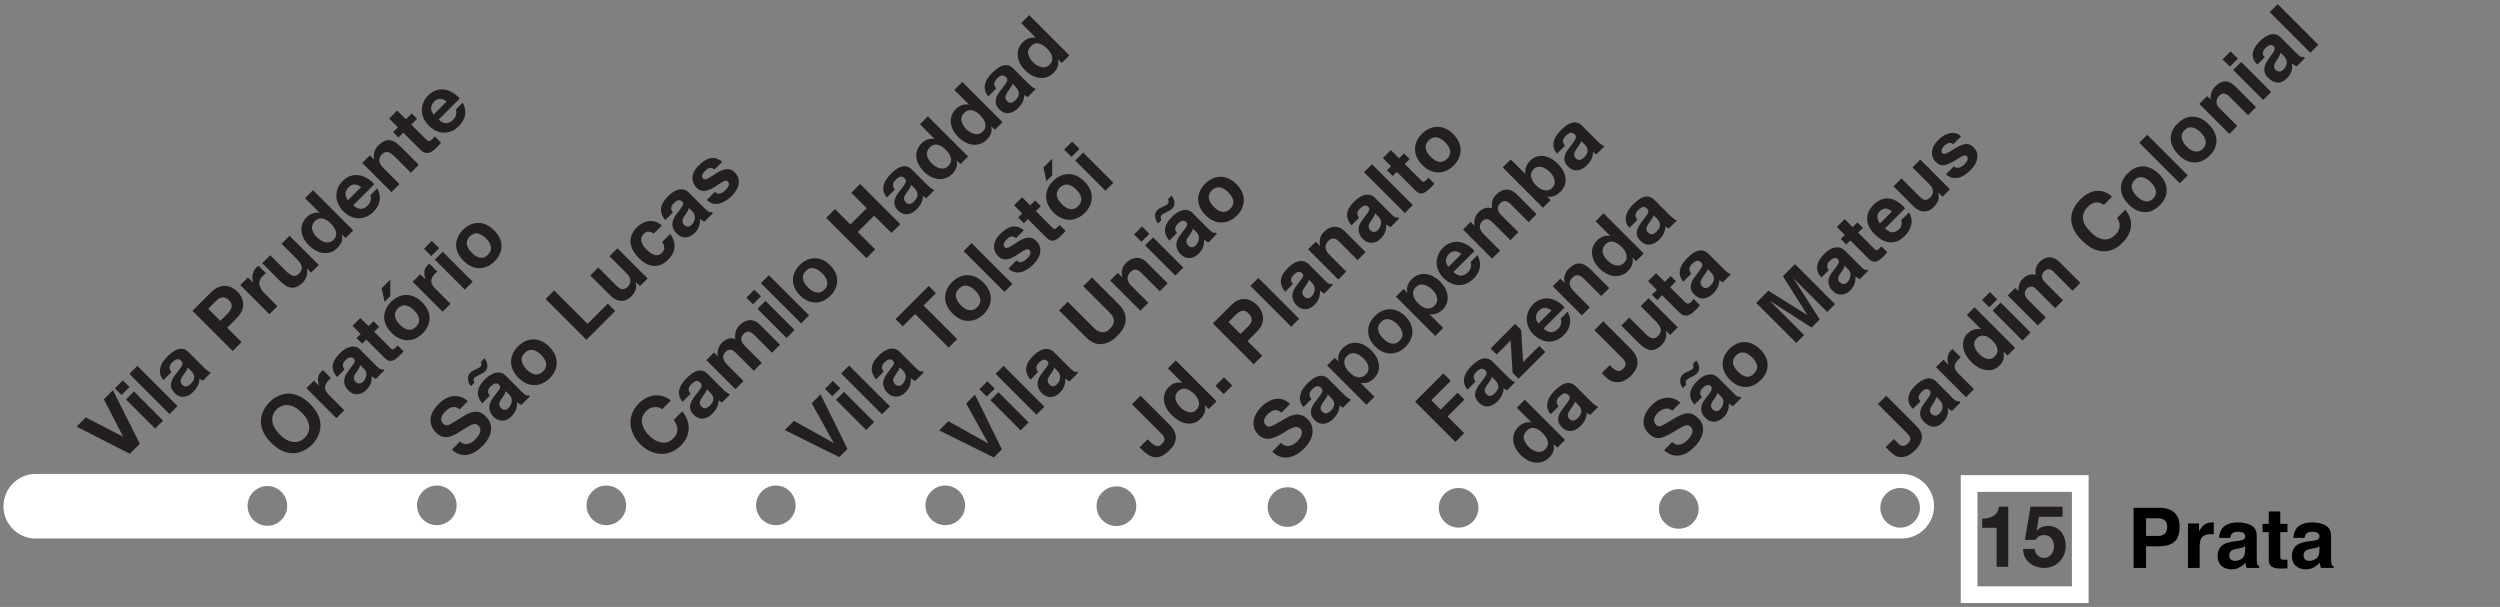 <svg width="449" height="109" viewBox="0 0 449 109" fill="none" xmlns="http://www.w3.org/2000/svg">
<rect x="0" y="0" width="449" height="109" fill="#808080" stroke="none"/>
<path fill-rule="evenodd" clip-rule="evenodd" d="M6.428 96.728C3.213 96.728 0.622 94.122 0.622 90.921C0.622 87.72 3.228 85.114 6.428 85.114H341.544C344.744 85.114 347.35 87.705 347.35 90.906C347.35 94.106 344.744 96.713 341.544 96.713H6.428V96.728ZM48.015 87.293C49.98 87.293 51.581 88.894 51.581 90.86C51.581 92.826 49.98 94.427 48.015 94.427C46.049 94.427 44.464 92.826 44.464 90.86C44.464 88.894 46.049 87.293 48.015 87.293ZM82.012 90.769C82.012 88.802 80.427 87.202 78.462 87.202C76.496 87.202 74.896 88.818 74.896 90.769C74.896 92.719 76.511 94.32 78.462 94.32C80.412 94.32 82.012 92.735 82.012 90.769ZM108.894 87.202C110.859 87.202 112.459 88.802 112.459 90.769C112.459 92.735 110.859 94.32 108.894 94.32C106.928 94.32 105.343 92.719 105.343 90.769C105.343 88.818 106.943 87.202 108.894 87.202ZM142.891 90.769C142.891 88.802 141.306 87.202 139.341 87.202C137.375 87.202 135.79 88.818 135.79 90.769C135.79 92.719 137.39 94.32 139.341 94.32C141.291 94.32 142.891 92.735 142.891 90.769ZM169.772 87.202C171.738 87.202 173.338 88.802 173.338 90.769C173.338 92.735 171.738 94.32 169.772 94.32C167.807 94.32 166.206 92.719 166.206 90.769C166.206 88.818 167.807 87.202 169.772 87.202ZM204.075 90.906C204.075 88.955 202.475 87.355 200.509 87.355C198.543 87.355 196.943 88.94 196.943 90.906C196.943 92.872 198.543 94.472 200.509 94.472C202.475 94.472 204.075 92.857 204.075 90.906ZM231.23 87.507C233.196 87.507 234.781 89.092 234.781 91.073C234.781 93.055 233.181 94.625 231.23 94.625C229.28 94.625 227.665 93.024 227.665 91.073C227.665 89.123 229.265 87.507 231.23 87.507ZM265.533 91.195C265.533 89.244 263.933 87.644 261.967 87.644C260.001 87.644 258.401 89.229 258.401 91.195C258.401 93.162 260.001 94.762 261.967 94.762C263.933 94.762 265.533 93.146 265.533 91.195ZM301.512 87.842C303.478 87.842 305.078 89.442 305.078 91.393C305.078 93.344 303.478 94.96 301.512 94.96C299.546 94.96 297.946 93.359 297.946 91.393C297.946 89.427 299.546 87.842 301.512 87.842ZM344.82 91.195C344.82 89.244 343.235 87.644 341.27 87.644C339.304 87.644 337.704 89.229 337.704 91.195C337.704 93.162 339.319 94.762 341.27 94.762C343.22 94.762 344.82 93.146 344.82 91.195Z" fill="white"/>
<path d="M87.285 42.819C87.422 42.956 87.559 43.108 87.696 43.291C87.833 43.459 87.94 43.642 88.016 43.84C88.108 44.038 88.153 44.236 88.184 44.45C88.199 44.663 88.184 44.876 88.093 45.09C88.001 45.318 87.864 45.532 87.635 45.745C87.422 45.958 87.193 46.111 86.98 46.202C86.767 46.278 86.553 46.324 86.34 46.294C86.127 46.278 85.929 46.218 85.731 46.126C85.532 46.035 85.35 45.928 85.182 45.791C85.014 45.669 84.862 45.532 84.725 45.379C84.588 45.242 84.45 45.09 84.313 44.922C84.176 44.754 84.069 44.571 83.993 44.373C83.902 44.175 83.856 43.977 83.826 43.764C83.81 43.55 83.826 43.337 83.917 43.123C83.993 42.91 84.146 42.681 84.374 42.468C84.588 42.255 84.816 42.102 85.029 42.011C85.243 41.919 85.472 41.889 85.67 41.919C85.883 41.935 86.081 41.98 86.279 42.087C86.477 42.178 86.66 42.285 86.828 42.407C86.995 42.529 87.163 42.666 87.3 42.819M88.748 41.355C88.352 40.974 87.955 40.67 87.559 40.456C87.163 40.243 86.751 40.121 86.355 40.06C85.959 40.014 85.563 40.029 85.182 40.106C84.801 40.197 84.45 40.334 84.1 40.532C83.749 40.73 83.445 40.974 83.155 41.264C82.866 41.554 82.622 41.874 82.424 42.209C82.226 42.559 82.088 42.91 81.997 43.291C81.906 43.672 81.89 44.053 81.951 44.45C81.997 44.846 82.134 45.242 82.347 45.654C82.561 46.05 82.85 46.446 83.247 46.842C83.643 47.224 84.039 47.528 84.435 47.742C84.847 47.955 85.243 48.077 85.639 48.138C86.035 48.184 86.431 48.169 86.812 48.092C87.194 48.016 87.544 47.864 87.894 47.665C88.23 47.467 88.55 47.224 88.839 46.934C89.129 46.644 89.373 46.324 89.571 45.989C89.769 45.638 89.906 45.288 89.997 44.907C90.073 44.526 90.104 44.145 90.043 43.748C89.997 43.352 89.86 42.956 89.647 42.544C89.433 42.148 89.144 41.752 88.748 41.355ZM77.562 43.261L76.145 44.678L77.456 45.989L78.873 44.571L77.562 43.261ZM78.096 46.629L83.475 52.009L84.892 50.592L79.513 45.212L78.096 46.629ZM79.498 55.987L80.915 54.57L78.111 51.765C77.959 51.613 77.822 51.445 77.7 51.262C77.578 51.08 77.517 50.881 77.471 50.653C77.441 50.439 77.471 50.211 77.562 49.952C77.654 49.708 77.837 49.433 78.111 49.159L78.325 48.961L78.538 48.778L77.105 47.345L76.953 47.467L76.816 47.605C76.602 47.818 76.45 48.031 76.359 48.245C76.267 48.458 76.206 48.671 76.206 48.885C76.206 49.098 76.206 49.312 76.252 49.525C76.298 49.738 76.343 49.952 76.42 50.165H76.404L75.475 49.251L74.119 50.607L79.498 55.987ZM74.378 55.743C74.515 55.881 74.652 56.033 74.789 56.216C74.926 56.384 75.033 56.566 75.109 56.765C75.201 56.963 75.246 57.161 75.277 57.374C75.292 57.588 75.277 57.801 75.185 58.014C75.094 58.228 74.957 58.456 74.728 58.67C74.499 58.883 74.286 59.036 74.073 59.127C73.844 59.203 73.631 59.249 73.433 59.219C73.219 59.203 73.021 59.142 72.823 59.051C72.625 58.959 72.442 58.853 72.275 58.731C72.107 58.594 71.955 58.472 71.817 58.319C71.68 58.182 71.543 58.03 71.421 57.847C71.284 57.679 71.177 57.496 71.086 57.298C70.995 57.1 70.949 56.902 70.934 56.688C70.918 56.475 70.934 56.262 71.025 56.033C71.101 55.82 71.254 55.591 71.467 55.378C71.696 55.164 71.909 55.012 72.122 54.936C72.336 54.844 72.549 54.814 72.762 54.844C72.976 54.859 73.174 54.92 73.372 55.012C73.57 55.103 73.753 55.21 73.92 55.332C74.088 55.454 74.24 55.591 74.378 55.743ZM75.825 54.28C75.429 53.899 75.033 53.594 74.637 53.396C74.24 53.183 73.829 53.061 73.433 53C73.037 52.954 72.64 52.969 72.259 53.046C71.878 53.122 71.528 53.274 71.177 53.472C70.827 53.671 70.522 53.914 70.233 54.204C69.943 54.494 69.699 54.814 69.501 55.149C69.303 55.5 69.166 55.85 69.075 56.231C68.998 56.612 68.968 56.993 69.029 57.39C69.075 57.786 69.212 58.182 69.425 58.594C69.638 58.99 69.928 59.386 70.324 59.782C70.72 60.163 71.101 60.468 71.513 60.682C71.909 60.88 72.32 61.017 72.717 61.078C73.113 61.124 73.509 61.108 73.89 61.032C74.271 60.956 74.637 60.804 74.972 60.605C75.322 60.407 75.627 60.163 75.917 59.874C76.206 59.584 76.45 59.264 76.648 58.929C76.846 58.578 76.983 58.228 77.075 57.847C77.166 57.466 77.181 57.085 77.121 56.688C77.075 56.292 76.938 55.896 76.724 55.484C76.511 55.088 76.222 54.692 75.825 54.295V54.28ZM70.096 50.226L68.541 51.781L69.075 54.204L70.096 53.183V50.226ZM64.731 57.1L63.314 58.517L64.777 59.981L64.046 60.712L65.052 61.718L65.783 60.987L69.044 64.248C69.212 64.431 69.394 64.568 69.577 64.675C69.76 64.782 69.943 64.828 70.156 64.828C70.37 64.828 70.583 64.766 70.827 64.629C71.071 64.492 71.345 64.279 71.65 63.974L71.833 63.791L72.168 63.456L72.488 63.105L71.421 62.038L71.284 62.206L71.147 62.358L70.781 62.663L70.537 62.755L70.339 62.694L70.126 62.511L67.2 59.584L68.084 58.7L67.078 57.694L66.194 58.578L64.731 57.13V57.1ZM65.402 66.245C65.57 66.413 65.676 66.595 65.737 66.794C65.798 66.992 65.813 67.205 65.783 67.418C65.752 67.632 65.692 67.83 65.585 68.043C65.478 68.242 65.356 68.424 65.204 68.577L64.945 68.76L64.625 68.866L64.259 68.836L63.878 68.592C63.695 68.394 63.573 68.196 63.558 68.013C63.543 67.815 63.573 67.617 63.665 67.418C63.756 67.22 63.878 67.022 64.031 66.809C64.198 66.58 64.32 66.397 64.412 66.245C64.503 66.093 64.579 65.955 64.61 65.849L64.686 65.559L65.371 66.245H65.402ZM64.762 62.831C64.488 62.572 64.229 62.389 63.939 62.313C63.65 62.221 63.375 62.206 63.101 62.252C62.827 62.297 62.568 62.389 62.309 62.511C62.049 62.633 61.821 62.785 61.608 62.953C61.394 63.12 61.211 63.273 61.059 63.425C60.83 63.654 60.632 63.882 60.434 64.126C60.236 64.37 60.084 64.629 59.962 64.888C59.84 65.163 59.779 65.437 59.748 65.742C59.733 66.031 59.779 66.352 59.901 66.687C60.023 67.022 60.236 67.358 60.526 67.723L61.882 66.352L61.684 66.047L61.577 65.681C61.577 65.544 61.577 65.391 61.653 65.239C61.714 65.087 61.836 64.919 62.004 64.736L62.309 64.446L62.69 64.218L63.116 64.172C63.269 64.203 63.406 64.279 63.558 64.431L63.726 64.751L63.665 65.071L63.497 65.361L62.415 66.824C62.156 67.175 61.973 67.525 61.882 67.906C61.79 68.287 61.79 68.653 61.882 69.034C61.989 69.415 62.217 69.766 62.568 70.116C62.842 70.391 63.131 70.589 63.421 70.695C63.71 70.802 64 70.833 64.29 70.802C64.564 70.772 64.838 70.695 65.097 70.558C65.356 70.421 65.57 70.253 65.783 70.055C66.027 69.811 66.21 69.583 66.347 69.354C66.484 69.126 66.575 68.897 66.636 68.683C66.697 68.47 66.728 68.272 66.743 68.074C66.743 67.876 66.758 67.708 66.743 67.54L67.017 67.754L67.231 67.891L67.505 68.043L69.029 66.519L68.815 66.306L68.556 66.367L68.206 66.23C68.069 66.138 67.886 66.001 67.672 65.788L64.762 62.877V62.831ZM60.419 75.1L61.836 73.683L59.032 70.878C58.88 70.726 58.743 70.558 58.621 70.375C58.499 70.192 58.438 69.994 58.392 69.781C58.362 69.568 58.392 69.324 58.484 69.08C58.575 68.836 58.773 68.562 59.032 68.287L59.23 68.089L59.444 67.906L58.011 66.474L57.859 66.595L57.722 66.733C57.508 66.946 57.356 67.159 57.264 67.373C57.173 67.586 57.112 67.799 57.112 68.013C57.112 68.226 57.112 68.44 57.158 68.653C57.203 68.867 57.249 69.08 57.325 69.278H57.31L56.381 68.364L55.024 69.72L60.404 75.1H60.419ZM50.239 78.027C49.828 77.615 49.538 77.234 49.325 76.853C49.112 76.487 48.99 76.137 48.929 75.801C48.868 75.466 48.883 75.161 48.929 74.872C48.99 74.582 49.081 74.338 49.218 74.109C49.355 73.881 49.508 73.683 49.675 73.515C49.843 73.347 50.041 73.195 50.27 73.073C50.498 72.936 50.758 72.844 51.032 72.784C51.321 72.722 51.626 72.722 51.961 72.784C52.297 72.844 52.647 72.966 53.013 73.18C53.394 73.393 53.775 73.698 54.186 74.094C54.582 74.506 54.902 74.887 55.1 75.268C55.314 75.634 55.436 75.999 55.497 76.32C55.558 76.655 55.558 76.96 55.497 77.249C55.436 77.539 55.344 77.783 55.207 78.011C55.07 78.24 54.933 78.438 54.75 78.606C54.582 78.773 54.384 78.926 54.156 79.063C53.927 79.2 53.668 79.292 53.394 79.353C53.104 79.414 52.8 79.414 52.464 79.353C52.129 79.292 51.779 79.17 51.413 78.956C51.032 78.743 50.651 78.438 50.239 78.042V78.027ZM48.715 79.535C49.203 80.023 49.675 80.389 50.148 80.679C50.605 80.953 51.062 81.151 51.489 81.258C51.916 81.365 52.327 81.41 52.723 81.395C53.12 81.38 53.485 81.319 53.821 81.212C54.156 81.105 54.476 80.968 54.75 80.816C55.04 80.663 55.283 80.496 55.497 80.328C55.71 80.16 55.893 80.008 56.03 79.871C56.167 79.734 56.32 79.551 56.487 79.338C56.655 79.124 56.823 78.88 56.975 78.591C57.127 78.316 57.264 77.996 57.371 77.661C57.478 77.326 57.539 76.96 57.554 76.564C57.569 76.167 57.523 75.756 57.417 75.329C57.31 74.887 57.112 74.445 56.838 73.988C56.563 73.515 56.182 73.043 55.695 72.555C55.207 72.067 54.735 71.686 54.262 71.412C53.805 71.138 53.348 70.939 52.921 70.833C52.495 70.726 52.083 70.665 51.687 70.695C51.291 70.711 50.925 70.772 50.59 70.878C50.239 70.985 49.935 71.122 49.66 71.275C49.371 71.427 49.127 71.595 48.914 71.762C48.7 71.93 48.533 72.082 48.38 72.235C48.243 72.372 48.091 72.555 47.923 72.768C47.755 72.982 47.588 73.226 47.435 73.515C47.283 73.79 47.146 74.11 47.039 74.445C46.933 74.78 46.872 75.146 46.856 75.542C46.841 75.939 46.887 76.35 46.994 76.777C47.1 77.204 47.298 77.661 47.573 78.118C47.847 78.575 48.228 79.063 48.715 79.551V79.535Z" fill="#231F20"/>
<path d="M129.725 29.07C128.079 27.653 126.556 28.644 125.489 29.71C123.797 31.402 124.315 32.926 125.108 33.719C127.135 35.746 129.817 31.692 130.731 32.606C130.929 32.805 131.112 33.338 130.38 34.07C129.481 34.969 128.857 34.923 128.399 34.451L126.937 35.914C128.43 37.316 130.198 36.417 131.432 35.182C132.285 34.329 133.52 32.515 131.935 30.93C129.939 28.933 127.165 32.957 126.297 32.103C126.053 31.86 125.87 31.463 126.647 30.686C127.424 29.909 127.912 30.153 128.323 30.442L129.725 29.04V29.07ZM124.407 38.048C125.077 38.718 124.834 39.755 124.209 40.395C123.935 40.669 123.386 40.898 122.898 40.395C122.304 39.8 122.609 39.237 123.051 38.612C123.554 37.926 123.691 37.606 123.721 37.347L124.407 38.032V38.048ZM123.752 34.603C122.411 33.262 120.78 34.435 120.018 35.198C118.906 36.31 117.991 37.697 119.485 39.526L120.856 38.154C120.582 37.804 120.262 37.24 120.978 36.524C121.344 36.158 121.953 35.609 122.548 36.219C122.853 36.523 122.67 36.889 122.472 37.148L121.374 38.627C120.597 39.663 120.46 40.883 121.527 41.934C122.654 43.062 123.95 42.681 124.757 41.858C125.733 40.883 125.733 39.983 125.733 39.313C126.068 39.587 126.175 39.648 126.51 39.816L128.049 38.276L127.836 38.063C127.592 38.17 127.318 38.17 126.662 37.529L123.721 34.588L123.752 34.603ZM118.921 43.474C119.18 43.733 119.622 44.663 118.906 45.394C117.824 46.476 116.635 45.318 116.041 44.724C115.37 44.053 114.7 42.925 115.599 42.026C116.224 41.325 117.001 41.66 117.428 41.95L118.875 40.502C117.047 38.932 115.248 39.968 114.395 40.822C112.566 42.651 113.054 44.678 114.807 46.431C115.949 47.574 117.976 48.671 120.018 46.629C122.014 44.632 120.887 42.635 120.369 42.026L118.921 43.474ZM110.905 44.586L109.473 46.019L112.612 49.159C113.572 50.134 113.206 51.018 112.749 51.491C112.307 51.933 111.652 52.253 110.814 51.415L107.446 48.046L106.014 49.479L109.58 53.045C110.966 54.432 112.353 54.265 113.42 53.198C114.182 52.436 114.425 51.552 114.166 50.637H114.182L114.944 51.384L116.315 50.012L110.89 44.586H110.905ZM99.522 52.177L97.983 53.701L105.313 61.032L110.494 55.85L109.168 54.524L105.526 58.167L99.522 52.161V52.177ZM97.191 63.745C97.891 64.446 98.638 65.604 97.541 66.702C96.444 67.799 95.27 67.052 94.585 66.351C93.899 65.65 93.137 64.492 94.234 63.394C95.331 62.297 96.505 63.044 97.191 63.745ZM98.669 62.282C96.703 60.316 94.493 60.742 93.03 62.206C91.567 63.669 91.156 65.879 93.106 67.845C95.072 69.811 97.282 69.384 98.745 67.921C100.208 66.458 100.619 64.248 98.669 62.282ZM91.522 70.954C92.192 71.625 91.948 72.677 91.308 73.302C91.034 73.576 90.501 73.82 89.998 73.302C89.403 72.707 89.708 72.143 90.15 71.518C90.653 70.832 90.79 70.512 90.821 70.253L91.522 70.939V70.954ZM90.866 67.51C89.525 66.168 87.895 67.342 87.133 68.104C86.02 69.217 85.106 70.604 86.6 72.433L87.971 71.061C87.697 70.71 87.377 70.147 88.093 69.43C88.459 69.064 89.068 68.516 89.662 69.125C89.967 69.43 89.784 69.796 89.586 70.055L88.489 71.533C87.712 72.57 87.575 73.789 88.641 74.856C89.769 75.984 91.064 75.603 91.872 74.78C92.847 73.804 92.847 72.905 92.847 72.234C93.183 72.509 93.289 72.57 93.625 72.737L95.164 71.198L94.95 70.985C94.722 71.091 94.432 71.091 93.792 70.451L90.851 67.51H90.866ZM86.34 64.995C86.478 65.208 86.6 65.543 86.264 65.879C86.127 66.016 85.944 66.123 85.457 66.336C84.984 66.549 84.756 66.641 84.527 66.885C84.07 67.342 83.994 67.845 84.07 68.302C84.146 68.759 84.39 69.125 84.558 69.369L85.213 68.714C85.121 68.577 84.893 68.15 85.258 67.799C85.426 67.632 85.761 67.51 86.188 67.281C86.432 67.159 86.904 66.9 87.133 66.671C87.986 65.818 87.27 64.69 87.026 64.339L86.371 64.995H86.34ZM81.144 80.724C82.058 81.639 84.055 82.721 86.721 80.038C87.361 79.398 89.419 76.96 87.209 74.749C85.898 73.439 84.573 73.942 83.323 74.704L81.098 76.06C80.717 76.289 80.123 76.639 79.559 76.06C78.904 75.405 79.376 74.49 79.956 73.911C81.296 72.57 82.195 73.225 82.561 73.515L84.024 72.052C83.11 71.168 81.037 70.299 78.797 72.539C76.42 74.917 77.426 76.792 78.234 77.615C79.849 79.231 81.251 78.346 82.714 77.447L83.689 76.853C84.649 76.258 85.35 75.862 85.929 76.441C86.706 77.219 86.066 78.194 85.35 78.926C84.009 80.267 83.034 79.688 82.622 79.291L81.159 80.755L81.144 80.724Z" fill="#231F20"/>
<path d="M192.555 25.428L191.122 26.86L192.448 28.186L193.88 26.754L192.555 25.428ZM193.103 28.827L198.528 34.253L199.961 32.82L194.536 27.394L193.103 28.827ZM193.301 34.054C194.002 34.756 194.749 35.914 193.652 37.011C192.555 38.109 191.381 37.362 190.696 36.661C189.995 35.975 189.248 34.801 190.345 33.704C191.442 32.607 192.616 33.353 193.301 34.054ZM194.764 32.591C192.814 30.625 190.589 31.052 189.126 32.515C187.663 33.978 187.252 36.188 189.202 38.154C191.168 40.105 193.378 39.694 194.84 38.231C196.303 36.767 196.715 34.557 194.764 32.591ZM188.974 28.507L187.404 30.076L187.937 32.53L188.974 31.494V28.507ZM183.564 35.441L182.131 36.874L183.594 38.337L182.863 39.069L183.884 40.09L184.615 39.358L187.907 42.651C188.608 43.352 189.309 43.596 190.543 42.361L190.726 42.178C190.955 41.95 191.168 41.721 191.381 41.477L190.299 40.395L190.025 40.715C189.446 41.294 189.309 41.188 188.989 40.867L186.048 37.911L186.932 37.027L185.911 36.005L185.027 36.889L183.564 35.411V35.441ZM183.884 41.37C182.238 39.953 180.714 40.944 179.647 42.011C177.956 43.702 178.474 45.227 179.266 46.019C181.293 48.046 183.975 43.992 184.89 44.907C185.088 45.105 185.286 45.638 184.539 46.37C183.64 47.269 183.015 47.223 182.558 46.766L181.095 48.229C182.589 49.631 184.356 48.732 185.591 47.498C186.429 46.644 187.678 44.83 186.093 43.245C184.097 41.248 181.324 45.272 180.455 44.419C180.211 44.175 180.028 43.779 180.806 43.001C181.583 42.224 182.07 42.468 182.482 42.758L183.884 41.355V41.37ZM174.497 43.657L173.064 45.089L180.394 52.421L181.827 50.988L174.497 43.657ZM175.167 52.207C175.853 52.893 176.615 54.067 175.518 55.164C174.421 56.261 173.247 55.515 172.561 54.813C171.86 54.112 171.114 52.954 172.211 51.857C173.308 50.759 174.481 51.506 175.167 52.207ZM176.63 50.744C174.68 48.778 172.455 49.205 170.992 50.668C169.529 52.131 169.117 54.341 171.068 56.307C173.019 58.273 175.243 57.846 176.706 56.383C178.169 54.92 178.581 52.71 176.63 50.744ZM165.887 54.859L168.096 52.649L166.801 51.354L160.843 57.313L162.138 58.609L164.348 56.399L170.382 62.434L171.906 60.91L165.872 54.874L165.887 54.859ZM162.26 66.656C162.93 67.327 162.687 68.363 162.062 69.003C161.788 69.278 161.254 69.506 160.751 69.003C160.157 68.409 160.462 67.83 160.904 67.22C161.407 66.534 161.544 66.214 161.574 65.955L162.275 66.641L162.26 66.656ZM161.605 63.212C160.264 61.87 158.633 63.044 157.871 63.806C156.759 64.919 155.844 66.306 157.338 68.135L158.709 66.748C158.435 66.397 158.115 65.833 158.831 65.117C159.197 64.751 159.807 64.202 160.401 64.812C160.706 65.117 160.523 65.483 160.325 65.742L159.227 67.22C158.45 68.257 158.313 69.476 159.38 70.543C160.508 71.671 161.803 71.29 162.611 70.467C163.586 69.491 163.586 68.592 163.586 67.921C163.921 68.196 164.028 68.257 164.363 68.424L165.902 66.885L165.689 66.671C165.46 66.778 165.171 66.778 164.531 66.138L161.589 63.196L161.605 63.212ZM152.507 65.65L151.075 67.083L158.405 74.414L159.837 72.981L152.507 65.65ZM149.597 68.409L148.164 69.842L149.49 71.168L150.922 69.735L149.597 68.409ZM150.145 71.808L155.57 77.234L157.003 75.801L151.578 70.375L150.145 71.808ZM149.718 79.55H149.703L142.587 75.588L140.941 77.234L150.739 82.096L152.202 80.633L147.372 70.817L145.787 72.418L149.749 79.566L149.718 79.55Z" fill="#231F20"/>
<path d="M220.609 34.542C221.31 35.228 222.057 36.402 220.96 37.499C219.862 38.597 218.689 37.85 218.003 37.149C217.302 36.447 216.556 35.289 217.653 34.192C218.75 33.094 219.923 33.841 220.609 34.542ZM222.072 33.079C220.106 31.113 217.897 31.54 216.434 33.003C214.971 34.466 214.559 36.676 216.51 38.642C218.476 40.593 220.685 40.182 222.148 38.718C223.611 37.255 224.022 35.045 222.072 33.079ZM214.925 41.752C215.595 42.422 215.352 43.474 214.727 44.099C214.453 44.373 213.904 44.617 213.416 44.099C212.822 43.504 213.127 42.94 213.569 42.316C214.072 41.63 214.209 41.31 214.239 41.05L214.94 41.736L214.925 41.752ZM214.27 38.307C212.929 36.966 211.298 38.139 210.536 38.901C209.424 40.014 208.509 41.401 210.003 43.23L211.374 41.858C211.1 41.508 210.78 40.944 211.496 40.227C211.862 39.862 212.472 39.313 213.066 39.923C213.371 40.227 213.188 40.593 212.99 40.852L211.892 42.331C211.115 43.367 210.978 44.587 212.045 45.653C213.173 46.781 214.468 46.4 215.275 45.577C216.251 44.602 216.251 43.703 216.251 43.032C216.586 43.306 216.693 43.367 217.028 43.535L218.567 41.995L218.354 41.782C218.11 41.889 217.836 41.889 217.18 41.249L214.239 38.307H214.27ZM209.744 35.792C209.881 36.006 210.003 36.341 209.668 36.676C209.53 36.813 209.348 36.92 208.86 37.133C208.388 37.347 208.159 37.438 207.93 37.667C207.473 38.124 207.397 38.627 207.473 39.084C207.549 39.526 207.793 39.907 207.961 40.151L208.616 39.496C208.525 39.359 208.296 38.932 208.662 38.581C208.829 38.414 209.165 38.292 209.591 38.063C209.835 37.941 210.308 37.682 210.536 37.453C211.39 36.6 210.673 35.472 210.43 35.122L209.759 35.777L209.744 35.792ZM205.111 40.669L203.679 42.102L205.005 43.428L206.437 41.995L205.111 40.669ZM205.66 44.068L211.085 49.494L212.517 48.062L207.092 42.636L205.66 44.068ZM205.965 47.117C204.776 45.928 203.328 46.126 202.262 47.193C201.225 48.229 201.439 49.235 201.576 49.769V49.799L200.753 49.007L199.381 50.378L204.806 55.804L206.239 54.372L203.13 51.262C202.307 50.439 202.368 49.525 202.993 48.885C203.907 47.97 204.593 48.626 204.989 49.022L208.281 52.314L209.713 50.881L205.949 47.132L205.965 47.117ZM196.105 49.845L194.535 51.4L199.366 56.231C200.25 57.115 200.342 58.06 199.29 59.112C198.574 59.828 197.538 59.965 196.517 58.944L191.762 54.189L190.208 55.743L195.069 60.605C195.816 61.322 196.562 61.764 197.416 61.81C198.787 61.886 199.96 61.047 200.631 60.377C202.475 58.533 202.81 56.536 200.89 54.615L196.12 49.845H196.105ZM189.994 66.717C190.665 67.388 190.421 68.44 189.796 69.064C189.522 69.339 188.973 69.583 188.486 69.064C187.891 68.47 188.196 67.906 188.638 67.281C189.141 66.595 189.278 66.275 189.309 66.016L190.01 66.717H189.994ZM189.339 63.273C187.998 61.931 186.367 63.105 185.606 63.867C184.493 64.98 183.579 66.367 185.072 68.196L186.444 66.809C186.169 66.458 185.849 65.894 186.566 65.178C186.931 64.812 187.541 64.263 188.135 64.873C188.44 65.178 188.257 65.544 188.059 65.803L186.962 67.281C186.185 68.318 186.047 69.537 187.114 70.604C188.242 71.732 189.537 71.351 190.345 70.528C191.32 69.552 191.32 68.653 191.32 67.982C191.655 68.257 191.762 68.318 192.097 68.485L193.636 66.946L193.423 66.733C193.194 66.839 192.905 66.839 192.265 66.199L189.324 63.257L189.339 63.273ZM180.242 65.711L178.809 67.144L186.139 74.475L187.571 73.043L180.242 65.711ZM177.331 68.47L175.898 69.903L177.224 71.229L178.657 69.796L177.331 68.47ZM177.879 71.869L183.304 77.295L184.737 75.862L179.312 70.436L177.879 71.869ZM177.453 79.612H177.438L170.321 75.649L168.675 77.295L178.474 82.157L179.937 80.694L175.106 70.878L173.521 72.463L177.483 79.612H177.453Z" fill="#231F20"/>
<path d="M350.824 25.916C350.626 25.718 350.367 25.626 350.078 25.672C349.788 25.718 349.499 25.885 349.209 26.16C348.935 26.434 348.767 26.693 348.721 26.937C348.661 27.181 348.721 27.394 348.889 27.547C349.011 27.668 349.194 27.684 349.453 27.592C349.712 27.501 350.093 27.287 350.626 26.952C351.678 26.281 352.47 25.916 352.988 25.855C353.506 25.794 354.009 26.007 354.497 26.495C355.015 27.013 355.228 27.653 355.122 28.385C355.015 29.132 354.619 29.848 353.933 30.534C353.11 31.357 352.318 31.829 351.571 31.951C350.809 32.073 350.123 31.86 349.483 31.296L350.916 29.863C351.175 30.107 351.464 30.183 351.815 30.107C352.165 30.046 352.516 29.833 352.866 29.467C353.141 29.193 353.324 28.918 353.385 28.659C353.445 28.4 353.384 28.187 353.217 28.019C353.095 27.897 352.912 27.867 352.684 27.943C352.455 28.019 352.104 28.202 351.632 28.507C350.535 29.208 349.712 29.589 349.179 29.68C348.66 29.757 348.158 29.574 347.685 29.101C347.152 28.568 346.923 27.943 346.999 27.227C347.06 26.51 347.426 25.824 348.066 25.184C348.798 24.453 349.529 24.041 350.291 23.904C351.053 23.782 351.693 23.98 352.211 24.498L350.824 25.885V25.916ZM341.498 32.043L344.836 35.381C345.156 35.701 345.476 35.884 345.765 35.899C346.07 35.899 346.359 35.777 346.649 35.487C347.015 35.122 347.182 34.725 347.152 34.314C347.121 33.887 346.908 33.475 346.481 33.064L343.479 30.061L344.18 29.36L344.881 28.659L350.215 33.994L349.544 34.664L348.874 35.335L348.081 34.527C348.127 34.68 348.158 34.832 348.188 34.984C348.279 35.762 348.005 36.493 347.35 37.149C346.786 37.713 346.192 37.987 345.537 37.972C344.881 37.956 344.272 37.652 343.677 37.072L340.081 33.475L340.782 32.774L341.483 32.073L341.498 32.043ZM339.807 37.972C339.456 37.682 339.121 37.514 338.801 37.469C338.39 37.408 337.978 37.575 337.612 37.941C337.247 38.307 337.11 38.719 337.201 39.191C337.262 39.481 337.399 39.801 337.643 40.136L339.822 37.956L339.807 37.972ZM342.077 42.392C341.27 43.2 340.401 43.581 339.456 43.52C338.511 43.459 337.582 42.971 336.668 42.041C335.814 41.188 335.372 40.304 335.342 39.374C335.311 38.444 335.692 37.575 336.485 36.783C337.292 35.975 338.161 35.594 339.106 35.64C340.035 35.685 340.95 36.173 341.864 37.088L342.154 37.423L338.527 41.05C338.984 41.431 339.395 41.66 339.746 41.721C340.203 41.782 340.66 41.584 341.117 41.127C341.331 40.913 341.468 40.654 341.529 40.349C341.59 40.045 341.559 39.785 341.422 39.587L342.854 38.155C343.281 38.825 343.418 39.526 343.281 40.273C343.144 41.02 342.748 41.721 342.093 42.377L342.077 42.392ZM338.969 45.288C338.755 45.547 338.481 45.852 338.131 46.187C337.628 46.675 337.186 46.949 336.789 46.995C336.393 47.041 335.997 46.858 335.586 46.446L332.325 43.184L331.593 43.916L330.603 42.925L331.334 42.194L329.902 40.761L331.303 39.359L332.736 40.791L333.589 39.938L334.58 40.929L333.726 41.782L336.744 44.8L337.094 44.937C337.201 44.907 337.384 44.77 337.612 44.541L337.902 44.251L338.938 45.288H338.969ZM331.913 48.351L331.303 47.742C331.227 48.001 331.09 48.29 330.877 48.61L330.45 49.22C330.252 49.51 330.145 49.784 330.145 50.028C330.145 50.272 330.237 50.5 330.42 50.683C330.633 50.897 330.862 51.003 331.09 51.003C331.319 51.003 331.547 50.912 331.745 50.714C332.203 50.256 332.401 49.738 332.34 49.159C332.34 49.037 332.279 48.915 332.203 48.748C332.111 48.595 332.02 48.458 331.898 48.336L331.913 48.351ZM332.325 52.146C331.837 52.634 331.288 52.893 330.709 52.908C330.13 52.924 329.597 52.71 329.14 52.238C328.652 51.75 328.408 51.232 328.378 50.668C328.362 50.104 328.576 49.525 329.018 48.93L329.825 47.879C330.039 47.604 330.176 47.345 330.252 47.117V46.781L330.008 46.477C329.841 46.339 329.642 46.309 329.429 46.355C329.17 46.416 328.881 46.598 328.591 46.888C328.317 47.162 328.18 47.437 328.164 47.711C328.149 47.986 328.24 48.26 328.469 48.504L327.128 49.845C326.534 49.19 326.275 48.519 326.366 47.803C326.458 47.102 326.869 46.355 327.631 45.593C328.301 44.922 328.957 44.541 329.627 44.449C330.283 44.343 330.862 44.541 331.349 45.013L334.321 47.986C334.565 48.229 334.747 48.367 334.885 48.427C335.022 48.488 335.174 48.488 335.342 48.427L335.525 48.626L334.763 49.388L334.001 50.15C333.726 49.997 333.467 49.83 333.254 49.647H333.239C333.315 50.607 333.01 51.445 332.309 52.146H332.325ZM324.004 60.194L323.303 60.895L322.602 61.596L315.409 54.402L316.507 53.305L317.604 52.207L324.614 56.597L320.21 49.601L321.292 48.519L322.374 47.437L329.566 54.631L328.865 55.332L328.164 56.033L322.115 49.982L326.823 57.374L326.092 58.106L325.36 58.837L317.832 53.991L324.019 60.179L324.004 60.194ZM315.028 67.098C315.44 66.687 315.623 66.23 315.577 65.727C315.516 65.239 315.227 64.721 314.709 64.202C314.175 63.669 313.657 63.364 313.154 63.303C312.651 63.242 312.194 63.425 311.783 63.837C311.371 64.248 311.188 64.706 311.249 65.208C311.31 65.711 311.615 66.214 312.148 66.763C312.682 67.296 313.185 67.586 313.672 67.647C314.16 67.708 314.617 67.525 315.028 67.114V67.098ZM316.202 68.272C315.364 69.11 314.465 69.522 313.474 69.507C312.484 69.507 311.569 69.064 310.716 68.226C309.847 67.358 309.405 66.428 309.39 65.422C309.375 64.416 309.771 63.501 310.609 62.663C311.447 61.825 312.377 61.413 313.367 61.444C314.373 61.459 315.303 61.916 316.171 62.785C317.04 63.654 317.451 64.553 317.467 65.544C317.467 66.534 317.055 67.449 316.217 68.287L316.202 68.272ZM302.243 69.705C301.923 69.278 301.756 68.836 301.756 68.394C301.756 67.952 301.908 67.571 302.228 67.251C302.289 67.19 302.426 67.098 302.624 66.992C302.822 66.885 303.02 66.778 303.234 66.702L303.66 66.474L303.996 66.23C304.087 66.138 304.133 66.001 304.133 65.849C304.133 65.681 304.102 65.528 304.011 65.376L304.636 64.751C304.971 65.178 305.139 65.605 305.169 66.016C305.2 66.443 305.062 66.793 304.773 67.083C304.697 67.144 304.56 67.251 304.346 67.388C304.133 67.525 303.904 67.647 303.66 67.754C303.493 67.83 303.34 67.921 303.203 68.013L302.898 68.226C302.807 68.318 302.746 68.455 302.746 68.623C302.746 68.79 302.777 68.943 302.868 69.08L302.243 69.705ZM309.07 71.183L308.461 70.573C308.384 70.833 308.247 71.122 308.034 71.442L307.607 72.052C307.409 72.341 307.302 72.616 307.302 72.86C307.302 73.104 307.394 73.332 307.577 73.515C307.79 73.728 308.003 73.835 308.247 73.85C308.476 73.85 308.704 73.759 308.903 73.546C309.36 73.088 309.558 72.57 309.512 71.991C309.512 71.884 309.451 71.747 309.375 71.579C309.284 71.427 309.192 71.29 309.07 71.168V71.183ZM309.482 74.978C308.994 75.466 308.445 75.725 307.866 75.74C307.287 75.755 306.754 75.542 306.297 75.07C305.809 74.582 305.55 74.064 305.535 73.5C305.52 72.936 305.733 72.357 306.175 71.762L306.982 70.711C307.196 70.436 307.333 70.177 307.424 69.933V69.598L307.196 69.293C307.028 69.156 306.83 69.126 306.617 69.171C306.358 69.232 306.068 69.4 305.779 69.705C305.504 69.979 305.367 70.253 305.352 70.528C305.337 70.802 305.428 71.076 305.672 71.32L304.331 72.662C303.737 72.006 303.478 71.335 303.569 70.619C303.645 69.918 304.072 69.171 304.849 68.409C305.519 67.739 306.175 67.357 306.845 67.266C307.501 67.159 308.08 67.357 308.567 67.83L311.539 70.802C311.783 71.046 311.966 71.183 312.103 71.244C312.24 71.305 312.392 71.305 312.56 71.244L312.758 71.442L311.996 72.204L311.234 72.966C310.96 72.814 310.701 72.646 310.487 72.448C310.564 73.408 310.259 74.247 309.558 74.948L309.482 74.978ZM300.354 73.759C299.988 73.439 299.561 73.317 299.089 73.393C298.616 73.469 298.159 73.728 297.717 74.171C297.336 74.552 297.123 74.933 297.077 75.314C297.032 75.695 297.153 76.045 297.458 76.335C297.672 76.548 297.946 76.609 298.296 76.502C298.632 76.396 299.241 76.06 300.125 75.496C301.405 74.689 302.38 74.262 303.036 74.216C303.691 74.17 304.361 74.475 305.032 75.146C305.702 75.817 305.977 76.624 305.84 77.554C305.702 78.484 305.184 79.398 304.27 80.313C303.356 81.227 302.441 81.73 301.496 81.822C300.567 81.913 299.698 81.593 298.875 80.846L300.323 79.398C300.719 79.764 301.146 79.916 301.618 79.871C302.091 79.81 302.548 79.551 303.02 79.094C303.493 78.621 303.798 78.164 303.919 77.737C304.026 77.31 303.95 76.96 303.676 76.685C303.401 76.411 303.112 76.32 302.792 76.38C302.472 76.442 301.938 76.716 301.176 77.204C299.775 78.088 298.738 78.575 298.053 78.667C297.382 78.758 296.727 78.484 296.102 77.859C295.401 77.158 295.096 76.35 295.203 75.436C295.294 74.521 295.782 73.637 296.635 72.768C297.443 71.96 298.312 71.518 299.241 71.442C300.171 71.351 301.024 71.656 301.801 72.311L300.338 73.774L300.354 73.759Z" fill="#231F20"/>
<path d="M219.817 67.769L218.293 69.293L219.786 70.787L221.31 69.247L219.817 67.754V67.769ZM212.03 73.18C211.176 72.326 210.674 71.213 211.573 70.299C212.548 69.323 213.675 69.948 214.544 70.817C215.352 71.625 215.748 72.737 214.834 73.637C213.919 74.551 212.655 73.804 212.014 73.164L212.03 73.18ZM211.176 64.721L209.744 66.153L212.35 68.76H212.335C211.771 68.653 210.841 68.592 209.912 69.506C208.723 70.695 208.57 72.677 210.445 74.551C211.938 76.045 214.041 76.792 215.641 75.191C216.236 74.597 216.647 73.759 216.388 72.799H216.403L217.089 73.469L218.491 72.067L211.161 64.736L211.176 64.721ZM204.822 71.076L203.298 72.6L208.494 77.798C209.058 78.362 209.5 78.926 208.708 79.718C207.885 80.541 207.245 80.053 206.102 78.91L204.669 80.343C206.071 81.745 207.626 83.285 210.064 80.846C211.527 79.383 211.588 77.813 210.033 76.258L204.837 71.061L204.822 71.076Z" fill="#231F20"/>
<path d="M259.559 25.565C260.245 26.266 261.007 27.424 259.91 28.522C258.812 29.619 257.639 28.872 256.953 28.171C256.268 27.485 255.506 26.312 256.603 25.214C257.7 24.117 258.873 24.864 259.559 25.565ZM261.022 24.102C259.072 22.135 256.847 22.562 255.384 24.025C253.921 25.489 253.509 27.699 255.46 29.65C257.411 31.616 259.635 31.189 261.083 29.726C262.546 28.263 262.957 26.053 261.007 24.086L261.022 24.102ZM249.806 26.952L248.374 28.384L249.837 29.848L249.105 30.579L250.126 31.601L250.858 30.869L254.149 34.161C254.85 34.862 255.551 35.106 256.786 33.871L256.969 33.689C257.197 33.46 257.411 33.231 257.624 33.003L256.542 31.921L256.268 32.241C255.689 32.82 255.551 32.713 255.231 32.393L252.29 29.451L253.174 28.567L252.153 27.546L251.269 28.43L249.806 26.967V26.952ZM246.408 29.497L244.976 30.93L252.306 38.261L253.738 36.828L246.408 29.497ZM247.642 39.008C248.313 39.678 248.069 40.73 247.444 41.355C247.17 41.629 246.622 41.858 246.134 41.355C245.54 40.761 245.844 40.197 246.286 39.572C246.789 38.886 246.926 38.566 246.957 38.307L247.642 38.993V39.008ZM246.987 35.563C245.646 34.222 244.016 35.396 243.254 36.158C242.141 37.27 241.227 38.657 242.72 40.486L244.092 39.115C243.818 38.764 243.498 38.2 244.214 37.484C244.579 37.118 245.189 36.584 245.783 37.179C246.088 37.484 245.905 37.849 245.707 38.109L244.61 39.587C243.833 40.623 243.696 41.843 244.762 42.91C245.89 44.038 247.185 43.657 247.993 42.834C248.968 41.858 248.968 40.959 248.968 40.288C249.304 40.562 249.41 40.623 249.745 40.791L251.285 39.252L251.071 39.038C250.843 39.145 250.553 39.145 249.913 38.505L246.972 35.563H246.987ZM241.516 41.538C240.328 40.349 238.88 40.547 237.813 41.614C236.777 42.651 236.991 43.672 237.112 44.19H237.097L236.305 43.413L234.933 44.784L240.358 50.21L241.791 48.778L238.682 45.669C237.859 44.845 237.92 43.916 238.545 43.291C239.459 42.376 240.145 43.032 240.541 43.428L243.833 46.72L245.265 45.287L241.516 41.538ZM235.741 50.927C236.396 51.597 236.168 52.634 235.543 53.274C235.269 53.548 234.72 53.792 234.232 53.274C233.638 52.68 233.943 52.116 234.385 51.491C234.888 50.805 235.025 50.485 235.055 50.226L235.756 50.912L235.741 50.927ZM235.086 47.482C233.745 46.141 232.114 47.315 231.352 48.077C230.24 49.189 229.326 50.576 230.819 52.405L232.19 51.033C231.916 50.683 231.596 50.119 232.312 49.403C232.678 49.037 233.288 48.503 233.882 49.098C234.187 49.403 234.004 49.768 233.806 50.028L232.709 51.506C231.931 52.542 231.809 53.762 232.861 54.829C233.989 55.956 235.284 55.575 236.091 54.752C237.067 53.777 237.067 52.878 237.067 52.207C237.402 52.481 237.509 52.542 237.844 52.71L239.383 51.171L239.17 50.957C238.941 51.064 238.652 51.064 238.012 50.424L235.07 47.482H235.086ZM226.003 49.921L224.571 51.353L231.901 58.685L233.333 57.252L226.003 49.921ZM222.788 59.98L220.639 57.831L221.859 56.612C222.803 55.667 223.504 55.56 224.22 56.277C224.541 56.597 225.363 57.42 224.22 58.563L222.803 59.98H222.788ZM224.053 61.245L225.805 59.493C227.771 57.526 226.476 55.484 225.805 54.813C224.373 53.381 222.605 53.32 221.188 54.737L217.835 58.09L225.165 65.422L226.689 63.897L224.053 61.261V61.245Z" fill="#231F20"/>
<path d="M281.046 26.129C280.802 25.824 280.695 25.535 280.726 25.245C280.756 24.956 280.924 24.666 281.213 24.392C281.518 24.102 281.793 23.919 282.036 23.843C282.295 23.782 282.57 23.889 282.844 24.163C283.057 24.376 283.103 24.62 282.981 24.895C282.859 25.169 282.615 25.55 282.234 26.022C282.082 26.221 281.945 26.388 281.823 26.556C281.594 26.846 281.412 27.12 281.274 27.379C281.137 27.638 281.031 27.912 280.985 28.202C280.939 28.476 280.954 28.766 281.061 29.055C281.152 29.345 281.351 29.635 281.64 29.924C282.158 30.442 282.707 30.656 283.301 30.595C283.895 30.534 284.459 30.229 284.993 29.711C285.343 29.36 285.602 28.994 285.816 28.583C286.014 28.171 286.12 27.745 286.105 27.303C286.257 27.44 286.456 27.577 286.715 27.714L288.178 26.251C288.01 26.205 287.812 26.099 287.583 25.931C287.339 25.748 287.096 25.535 286.837 25.276L284.109 22.547C283.819 22.242 283.499 22.075 283.164 22.014C282.829 21.953 282.493 21.968 282.173 22.09C281.838 22.197 281.533 22.364 281.229 22.593C280.924 22.822 280.619 23.081 280.33 23.37C280.025 23.675 279.751 24.011 279.537 24.346C279.309 24.681 279.156 25.032 279.065 25.413C278.973 25.779 278.973 26.16 279.065 26.525C279.141 26.891 279.339 27.242 279.644 27.592L281.076 26.16L281.046 26.129ZM284.52 25.84L284.856 26.236C284.962 26.373 285.038 26.556 285.099 26.754C285.16 26.952 285.145 27.181 285.069 27.44C284.993 27.684 284.825 27.943 284.566 28.217C284.292 28.491 284.033 28.659 283.774 28.705C283.515 28.766 283.255 28.674 283.012 28.431C282.768 28.187 282.676 27.943 282.707 27.684C282.753 27.425 282.875 27.135 283.088 26.815C283.164 26.708 283.255 26.586 283.377 26.419C283.56 26.16 283.713 25.946 283.804 25.779C283.895 25.611 283.956 25.459 283.972 25.306L284.505 25.84H284.52ZM278.333 30.869C278.806 31.342 279.095 31.845 279.202 32.363C279.309 32.896 279.171 33.354 278.775 33.75C278.379 34.146 277.907 34.283 277.389 34.177C276.855 34.07 276.352 33.765 275.88 33.308C275.407 32.835 275.103 32.317 274.996 31.799C274.889 31.265 275.026 30.808 275.423 30.412C275.819 30.016 276.276 29.863 276.809 29.985C277.343 30.092 277.846 30.397 278.318 30.869H278.333ZM277.114 37.316L278.486 35.945L277.815 35.274H277.83C278.257 35.381 278.684 35.365 279.11 35.198C279.537 35.03 279.949 34.741 280.36 34.344C280.634 34.07 280.833 33.75 280.985 33.384C281.122 33.018 281.198 32.607 281.183 32.18C281.168 31.738 281.046 31.281 280.802 30.808C280.573 30.336 280.223 29.863 279.766 29.406C279.309 28.949 278.836 28.598 278.364 28.37C277.891 28.141 277.434 28.019 277.008 28.004C276.566 27.988 276.169 28.049 275.804 28.202C275.438 28.339 275.118 28.552 274.844 28.827C274.508 29.162 274.249 29.543 274.082 29.97C273.914 30.397 273.884 30.823 273.975 31.25H273.96L271.323 28.644L269.891 30.077L277.114 37.301V37.316ZM267.986 46.446L269.419 45.013L266.386 41.98C266.158 41.736 265.99 41.508 265.898 41.279C265.807 41.051 265.777 40.837 265.777 40.639C265.777 40.456 265.838 40.288 265.914 40.136L266.157 39.786C266.356 39.587 266.554 39.45 266.737 39.404C266.919 39.359 267.102 39.359 267.27 39.404C267.438 39.465 267.605 39.557 267.758 39.679C267.91 39.801 268.108 39.984 268.321 40.197L271.263 43.139L272.695 41.706L269.784 38.795C269.601 38.612 269.434 38.429 269.312 38.246C269.19 38.063 269.099 37.88 269.038 37.697C268.977 37.515 268.977 37.316 269.038 37.118C269.099 36.92 269.221 36.722 269.419 36.524C269.617 36.326 269.8 36.204 269.998 36.143C270.181 36.082 270.363 36.082 270.531 36.143C270.699 36.204 270.866 36.295 271.019 36.417C271.186 36.539 271.369 36.707 271.567 36.92L274.539 39.892L275.971 38.459L272.466 34.954C271.826 34.298 271.171 34.009 270.531 34.039C269.891 34.085 269.266 34.39 268.687 34.984C268.337 35.335 268.123 35.716 268.017 36.158C267.91 36.6 267.895 37.027 267.986 37.438C267.559 37.271 267.133 37.255 266.721 37.377C266.31 37.499 265.929 37.743 265.579 38.094C265.243 38.429 265.015 38.795 264.893 39.222C264.771 39.648 264.74 40.075 264.832 40.548H264.817L264.116 39.862L262.759 41.218L267.986 46.446ZM260.138 47.94C260.032 47.818 259.94 47.681 259.849 47.513C259.773 47.345 259.712 47.163 259.696 46.949C259.681 46.736 259.696 46.522 259.788 46.294C259.864 46.065 260.016 45.852 260.23 45.623C260.565 45.288 260.915 45.12 261.281 45.12C261.647 45.12 262.043 45.288 262.485 45.593L260.154 47.925L260.138 47.94ZM264.817 45.074L264.679 44.937L264.573 44.8C264.192 44.419 263.765 44.114 263.308 43.87C262.851 43.642 262.394 43.489 261.906 43.444C261.434 43.398 260.961 43.444 260.489 43.626C260.016 43.794 259.574 44.084 259.163 44.495C258.767 44.891 258.477 45.318 258.294 45.791C258.096 46.263 258.005 46.736 258.02 47.223C258.02 47.711 258.142 48.184 258.355 48.656C258.569 49.113 258.873 49.555 259.254 49.936C259.651 50.333 260.077 50.638 260.55 50.851C261.007 51.064 261.494 51.186 261.967 51.202C262.439 51.202 262.912 51.125 263.384 50.927C263.841 50.729 264.283 50.424 264.679 50.028C265.289 49.418 265.655 48.763 265.777 48.062C265.898 47.361 265.777 46.614 265.365 45.821L264.1 47.086C264.237 47.315 264.253 47.605 264.176 47.955C264.1 48.306 263.917 48.626 263.643 48.9C263.232 49.312 262.82 49.51 262.394 49.51C261.967 49.51 261.51 49.296 261.037 48.854L264.817 45.074ZM257.639 54.905C257.41 55.134 257.182 55.271 256.923 55.347C256.664 55.423 256.42 55.423 256.161 55.378C255.902 55.317 255.658 55.225 255.414 55.073C255.17 54.92 254.942 54.737 254.728 54.509C254.5 54.28 254.302 54.052 254.149 53.808C253.997 53.564 253.89 53.32 253.829 53.061C253.768 52.802 253.768 52.543 253.829 52.299C253.906 52.04 254.043 51.811 254.271 51.583C254.485 51.354 254.728 51.217 254.988 51.141C255.247 51.08 255.506 51.08 255.765 51.141C256.024 51.202 256.283 51.308 256.527 51.461C256.77 51.613 256.999 51.796 257.228 52.009C257.456 52.238 257.639 52.467 257.791 52.71C257.944 52.954 258.051 53.198 258.096 53.442C258.157 53.686 258.142 53.945 258.081 54.189C258.02 54.433 257.868 54.676 257.639 54.905ZM257.776 60.331L259.209 58.898L256.725 56.414H256.74C257.167 56.475 257.578 56.46 258.005 56.307C258.416 56.17 258.782 55.926 259.102 55.621C259.468 55.256 259.727 54.844 259.864 54.417C260.001 53.991 260.047 53.549 259.986 53.091C259.925 52.649 259.788 52.207 259.559 51.781C259.331 51.354 259.041 50.973 258.691 50.607C258.31 50.226 257.898 49.921 257.471 49.677C257.03 49.433 256.588 49.281 256.13 49.22C255.673 49.159 255.216 49.205 254.774 49.357C254.332 49.51 253.906 49.784 253.509 50.18C253.174 50.516 252.946 50.881 252.808 51.278C252.671 51.689 252.656 52.101 252.763 52.543H252.747L252.077 51.903L250.705 53.274L257.776 60.346V60.331ZM248.42 60.788C248.191 60.56 248.008 60.331 247.856 60.087C247.703 59.843 247.597 59.599 247.536 59.34C247.475 59.081 247.475 58.822 247.551 58.578C247.627 58.319 247.78 58.075 248.008 57.847C248.237 57.618 248.496 57.45 248.74 57.374C248.999 57.298 249.258 57.298 249.517 57.359C249.776 57.42 250.02 57.527 250.263 57.679C250.507 57.832 250.736 58.03 250.964 58.243C251.193 58.472 251.376 58.7 251.528 58.944C251.681 59.188 251.787 59.432 251.848 59.691C251.909 59.95 251.909 60.209 251.833 60.468C251.757 60.727 251.605 60.971 251.361 61.215C251.132 61.444 250.888 61.596 250.629 61.672C250.37 61.749 250.111 61.749 249.867 61.688C249.608 61.627 249.364 61.52 249.121 61.368C248.877 61.215 248.648 61.032 248.435 60.804L248.42 60.788ZM246.987 62.221C247.825 63.059 248.724 63.471 249.73 63.486C250.721 63.486 251.635 63.09 252.443 62.282C253.265 61.459 253.677 60.544 253.662 59.554C253.662 58.563 253.235 57.649 252.397 56.81C251.559 55.972 250.644 55.545 249.654 55.545C248.663 55.545 247.749 55.941 246.926 56.765C246.119 57.588 245.707 58.487 245.722 59.478C245.722 60.468 246.149 61.383 246.987 62.221ZM245.28 67.266C245.052 67.495 244.823 67.632 244.564 67.708C244.305 67.784 244.061 67.784 243.802 67.739C243.543 67.693 243.299 67.586 243.056 67.434C242.812 67.281 242.583 67.098 242.37 66.87C242.141 66.641 241.943 66.412 241.791 66.153C241.638 65.91 241.532 65.666 241.471 65.407C241.41 65.147 241.41 64.904 241.471 64.644C241.547 64.385 241.684 64.157 241.913 63.928C242.141 63.7 242.37 63.562 242.629 63.486C242.888 63.425 243.147 63.41 243.406 63.486C243.665 63.547 243.924 63.654 244.168 63.806C244.412 63.959 244.64 64.142 244.869 64.355C245.098 64.584 245.28 64.812 245.448 65.056C245.6 65.3 245.707 65.544 245.753 65.788C245.799 66.031 245.799 66.291 245.738 66.534C245.677 66.778 245.524 67.022 245.296 67.251L245.28 67.266ZM245.418 72.692L246.85 71.259L244.366 68.775H244.381C244.808 68.836 245.235 68.821 245.646 68.668C246.058 68.531 246.423 68.287 246.743 67.982C247.109 67.617 247.368 67.205 247.521 66.778C247.658 66.352 247.703 65.909 247.642 65.452C247.581 65.01 247.444 64.568 247.216 64.141C246.987 63.715 246.698 63.334 246.332 62.968C245.951 62.587 245.539 62.282 245.113 62.038C244.671 61.794 244.229 61.642 243.772 61.581C243.315 61.52 242.857 61.566 242.416 61.718C241.974 61.87 241.547 62.145 241.151 62.541C240.815 62.877 240.587 63.242 240.45 63.639C240.313 64.05 240.297 64.462 240.404 64.904H240.389L239.718 64.263L238.347 65.635L245.418 72.707V72.692ZM235.512 71.656C235.269 71.351 235.162 71.061 235.192 70.772C235.223 70.482 235.39 70.208 235.68 69.918C235.969 69.613 236.259 69.43 236.503 69.369C236.762 69.308 237.036 69.415 237.311 69.689C237.524 69.903 237.57 70.147 237.448 70.421C237.326 70.695 237.082 71.061 236.701 71.549C236.549 71.747 236.411 71.915 236.29 72.082C236.061 72.372 235.878 72.646 235.741 72.905C235.604 73.165 235.497 73.439 235.451 73.713C235.406 73.988 235.421 74.277 235.528 74.567C235.619 74.856 235.817 75.146 236.107 75.436C236.625 75.954 237.173 76.167 237.768 76.106C238.362 76.045 238.926 75.74 239.459 75.222C239.794 74.872 240.069 74.506 240.282 74.094C240.48 73.683 240.587 73.256 240.572 72.814C240.724 72.951 240.937 73.088 241.181 73.226L242.644 71.762C242.476 71.717 242.278 71.61 242.05 71.442C241.806 71.275 241.562 71.046 241.303 70.787L238.575 68.059C238.286 67.769 237.966 67.586 237.631 67.525C237.295 67.464 236.96 67.48 236.64 67.601C236.32 67.708 236 67.876 235.695 68.104C235.39 68.333 235.086 68.592 234.796 68.882C234.491 69.186 234.217 69.522 234.004 69.857C233.775 70.192 233.623 70.543 233.531 70.924C233.44 71.29 233.44 71.656 233.531 72.037C233.623 72.403 233.806 72.768 234.11 73.104L235.543 71.671L235.512 71.656ZM239.002 71.366L239.337 71.762C239.444 71.915 239.52 72.082 239.581 72.281C239.642 72.494 239.627 72.722 239.551 72.966C239.474 73.21 239.307 73.469 239.048 73.728C238.773 74.003 238.514 74.171 238.255 74.231C237.996 74.292 237.752 74.201 237.493 73.942C237.25 73.698 237.158 73.454 237.189 73.195C237.219 72.936 237.356 72.646 237.57 72.326C237.646 72.22 237.737 72.098 237.859 71.93C238.042 71.671 238.194 71.457 238.286 71.305C238.377 71.137 238.438 70.985 238.453 70.833L238.987 71.366H239.002ZM228.503 81.121C228.929 81.547 229.402 81.852 229.889 82.005C230.377 82.172 230.88 82.218 231.383 82.142C231.886 82.066 232.358 81.898 232.83 81.624C233.303 81.365 233.745 81.014 234.156 80.602C235.101 79.657 235.634 78.697 235.726 77.737C235.817 76.777 235.528 75.954 234.842 75.268C234.476 74.902 234.095 74.674 233.684 74.552C233.272 74.445 232.891 74.414 232.51 74.49C232.129 74.567 231.809 74.658 231.535 74.795C231.261 74.917 230.971 75.085 230.666 75.268L230.59 75.314L230.392 75.436C229.752 75.817 229.295 76.076 229.005 76.228C228.716 76.38 228.472 76.502 228.274 76.564C228.076 76.64 227.908 76.655 227.771 76.624L227.344 76.365C227.07 76.091 226.963 75.771 227.055 75.42C227.131 75.07 227.329 74.75 227.619 74.445C228.045 74.018 228.457 73.759 228.884 73.668C229.295 73.576 229.722 73.728 230.148 74.109L231.687 72.57C231.276 72.159 230.849 71.884 230.407 71.747C229.95 71.61 229.493 71.579 229.051 71.656C228.594 71.732 228.152 71.9 227.71 72.159C227.268 72.418 226.857 72.738 226.476 73.134C226.141 73.469 225.851 73.85 225.622 74.262C225.394 74.674 225.241 75.1 225.165 75.542C225.089 75.984 225.104 76.426 225.241 76.853C225.363 77.28 225.607 77.676 225.958 78.027C226.278 78.347 226.613 78.575 226.963 78.682C227.314 78.789 227.664 78.834 228.015 78.789C228.365 78.743 228.716 78.651 229.051 78.499C229.386 78.347 229.767 78.164 230.164 77.935C230.301 77.844 230.499 77.737 230.758 77.585C231.124 77.356 231.413 77.173 231.642 77.051C231.87 76.929 232.099 76.838 232.327 76.762C232.556 76.685 232.769 76.67 232.967 76.685C233.166 76.716 233.348 76.807 233.516 76.96C233.699 77.127 233.79 77.326 233.821 77.539C233.851 77.752 233.821 77.95 233.745 78.164C233.668 78.377 233.562 78.575 233.425 78.758C233.287 78.941 233.15 79.109 232.998 79.276C232.526 79.749 232.038 80.008 231.52 80.1C231.002 80.176 230.514 79.993 230.057 79.535L228.518 81.075L228.503 81.121Z" fill="#231F20"/>
<path d="M303.737 49.129C303.493 48.824 303.386 48.534 303.417 48.245C303.447 47.955 303.615 47.665 303.904 47.391C304.194 47.086 304.484 46.919 304.727 46.842C304.986 46.781 305.261 46.888 305.535 47.162C305.748 47.376 305.794 47.62 305.672 47.894C305.55 48.168 305.306 48.534 304.925 49.022C304.773 49.22 304.636 49.388 304.514 49.555C304.285 49.845 304.103 50.119 303.965 50.394C303.828 50.653 303.722 50.927 303.676 51.201C303.63 51.476 303.645 51.765 303.752 52.055C303.844 52.344 304.042 52.634 304.331 52.924C304.849 53.442 305.398 53.655 305.992 53.594C306.586 53.533 307.15 53.228 307.684 52.71C308.034 52.36 308.308 51.994 308.507 51.582C308.705 51.171 308.811 50.744 308.796 50.302C308.949 50.439 309.147 50.577 309.406 50.714L310.869 49.25C310.701 49.205 310.503 49.098 310.274 48.93C310.03 48.763 309.787 48.534 309.528 48.275L306.8 45.547C306.51 45.242 306.19 45.074 305.855 44.998C305.52 44.937 305.185 44.952 304.864 45.074C304.529 45.181 304.224 45.349 303.92 45.577C303.615 45.806 303.31 46.065 303.021 46.355C302.716 46.659 302.442 46.995 302.213 47.33C301.984 47.665 301.832 48.016 301.741 48.397C301.649 48.763 301.649 49.144 301.741 49.51C301.832 49.875 302.015 50.241 302.32 50.576L303.752 49.144L303.737 49.129ZM307.211 48.839L307.547 49.235C307.653 49.372 307.729 49.555 307.79 49.769C307.851 49.967 307.836 50.195 307.76 50.455C307.684 50.698 307.516 50.958 307.257 51.217C306.983 51.491 306.724 51.659 306.465 51.719C306.205 51.781 305.962 51.689 305.703 51.43C305.474 51.186 305.367 50.942 305.413 50.683C305.444 50.424 305.581 50.134 305.794 49.814C305.87 49.708 305.962 49.586 306.084 49.418C306.266 49.159 306.419 48.946 306.51 48.778C306.617 48.61 306.663 48.458 306.678 48.305L307.211 48.839ZM297.428 49.068L295.996 50.5L297.565 52.07L296.697 52.939L297.657 53.899L298.525 53.03L301.619 56.124C301.862 56.368 302.121 56.536 302.365 56.612C302.609 56.688 302.868 56.704 303.112 56.643C303.356 56.582 303.584 56.475 303.813 56.307C304.042 56.155 304.27 55.941 304.514 55.698C304.88 55.347 305.139 55.042 305.306 54.814L304.179 53.686C304.072 53.853 303.935 54.006 303.767 54.173C303.524 54.417 303.325 54.539 303.158 54.539C302.99 54.539 302.792 54.417 302.548 54.173L299.958 51.582L301.009 50.531L300.049 49.571L298.998 50.622L297.428 49.052V49.068ZM296.087 53.548L294.654 54.981L297.397 57.725C297.931 58.258 298.22 58.731 298.281 59.142C298.342 59.554 298.175 59.95 297.778 60.346C297.458 60.666 297.123 60.804 296.757 60.743C296.407 60.682 296.011 60.423 295.569 59.996L292.613 57.039L291.18 58.472L294.395 61.688C294.746 62.038 295.066 62.297 295.386 62.495C295.706 62.694 296.026 62.815 296.361 62.861C296.696 62.907 297.032 62.861 297.382 62.709C297.733 62.556 298.098 62.297 298.464 61.931C298.784 61.611 299.013 61.245 299.15 60.803C299.287 60.361 299.302 59.919 299.196 59.462L299.226 59.432L299.958 60.163L301.329 58.792L296.102 53.564L296.087 53.548ZM287.934 57.71L286.349 59.295L291.226 64.172C291.409 64.355 291.546 64.507 291.653 64.629C291.759 64.766 291.851 64.903 291.912 65.086C291.972 65.254 291.973 65.437 291.927 65.62C291.881 65.803 291.759 66.001 291.561 66.199C291.211 66.55 290.86 66.687 290.525 66.611C290.19 66.534 289.824 66.306 289.428 65.909L289.108 65.589L287.675 67.022L288.3 67.647C288.681 68.028 289.077 68.287 289.489 68.455C289.9 68.607 290.312 68.668 290.723 68.623C291.134 68.577 291.515 68.455 291.896 68.257C292.262 68.059 292.613 67.815 292.917 67.495C293.42 66.992 293.755 66.489 293.923 66.001C294.091 65.513 294.136 65.071 294.06 64.66C293.984 64.248 293.832 63.882 293.618 63.547C293.405 63.227 293.161 62.922 292.872 62.633L287.919 57.679L287.934 57.71ZM279.903 72.951C279.66 72.646 279.553 72.357 279.583 72.067C279.614 71.778 279.781 71.488 280.071 71.214C280.376 70.924 280.65 70.741 280.909 70.665C281.168 70.589 281.427 70.71 281.717 70.985C281.93 71.198 281.976 71.442 281.854 71.717C281.732 71.991 281.488 72.357 281.107 72.844C280.955 73.043 280.818 73.21 280.696 73.378C280.467 73.667 280.284 73.942 280.147 74.201C280.01 74.46 279.903 74.734 279.858 75.009C279.812 75.283 279.827 75.573 279.934 75.862C280.025 76.152 280.223 76.441 280.513 76.731C281.031 77.249 281.58 77.463 282.174 77.402C282.768 77.341 283.332 77.036 283.866 76.518C284.216 76.167 284.475 75.801 284.688 75.39C284.886 74.978 284.993 74.551 284.978 74.109C285.13 74.247 285.328 74.384 285.587 74.521L287.05 73.058C286.883 73.012 286.685 72.905 286.456 72.738C286.227 72.555 285.968 72.341 285.709 72.082L282.982 69.354C282.677 69.049 282.372 68.882 282.037 68.821C281.702 68.76 281.366 68.775 281.046 68.897C280.711 69.004 280.406 69.171 280.101 69.4C279.797 69.628 279.492 69.888 279.202 70.177C278.898 70.482 278.623 70.817 278.41 71.153C278.181 71.488 278.029 71.838 277.938 72.219C277.846 72.585 277.846 72.966 277.922 73.332C278.014 73.698 278.197 74.064 278.501 74.399L279.934 72.966L279.903 72.951ZM283.393 72.662L283.728 73.058C283.835 73.195 283.911 73.378 283.972 73.576C284.033 73.789 284.018 74.018 283.942 74.262C283.865 74.506 283.698 74.765 283.439 75.024C283.164 75.298 282.905 75.466 282.646 75.527C282.387 75.588 282.143 75.496 281.884 75.237C281.641 74.993 281.549 74.749 281.58 74.49C281.625 74.231 281.747 73.942 281.961 73.622C282.037 73.515 282.128 73.393 282.25 73.225C282.433 72.966 282.585 72.753 282.677 72.6C282.768 72.433 282.829 72.28 282.844 72.128L283.378 72.662H283.393ZM277.054 77.783C277.282 78.011 277.48 78.255 277.633 78.484C277.785 78.728 277.907 78.972 277.968 79.231C278.029 79.49 278.029 79.749 277.968 79.993C277.907 80.237 277.755 80.48 277.526 80.709C277.313 80.922 277.069 81.06 276.825 81.121C276.566 81.181 276.307 81.197 276.048 81.121C275.789 81.06 275.53 80.968 275.271 80.816C275.027 80.663 274.783 80.496 274.585 80.282C274.372 80.054 274.174 79.825 274.021 79.581C273.869 79.337 273.762 79.093 273.701 78.834C273.64 78.575 273.655 78.316 273.732 78.072C273.808 77.828 273.96 77.585 274.189 77.356C274.402 77.127 274.646 76.99 274.89 76.914C275.134 76.838 275.393 76.838 275.637 76.899C275.88 76.96 276.124 77.066 276.368 77.219C276.612 77.371 276.84 77.554 277.069 77.798L277.054 77.783ZM279.705 80.389L281.077 79.017L273.854 71.793L272.421 73.225L275.057 75.862H275.042C274.631 75.786 274.235 75.817 273.808 75.954C273.396 76.106 273.031 76.335 272.711 76.655C272.345 77.021 272.071 77.432 271.934 77.874C271.781 78.316 271.751 78.758 271.796 79.215C271.857 79.673 271.994 80.099 272.223 80.526C272.452 80.953 272.741 81.334 273.092 81.7C273.457 82.066 273.869 82.37 274.296 82.614C274.722 82.858 275.179 82.995 275.637 83.071C276.094 83.132 276.551 83.102 277.008 82.95C277.45 82.797 277.877 82.538 278.242 82.172C278.593 81.822 278.837 81.441 278.974 81.044C279.111 80.633 279.126 80.221 279.019 79.779H279.035L279.705 80.419V80.389ZM294.06 39.465C293.816 39.16 293.71 38.871 293.74 38.581C293.771 38.292 293.938 38.002 294.213 37.728C294.517 37.438 294.792 37.255 295.035 37.179C295.295 37.118 295.569 37.225 295.843 37.499C296.057 37.713 296.102 37.956 295.98 38.231C295.858 38.505 295.615 38.871 295.234 39.359C295.081 39.557 294.944 39.724 294.822 39.892C294.594 40.182 294.411 40.456 294.274 40.73C294.136 40.989 294.03 41.264 293.984 41.538C293.938 41.812 293.954 42.102 294.06 42.392C294.152 42.681 294.35 42.971 294.639 43.261C295.157 43.779 295.706 43.992 296.3 43.931C296.895 43.87 297.458 43.565 297.992 43.047C298.342 42.697 298.617 42.331 298.815 41.919C299.013 41.508 299.12 41.081 299.104 40.639C299.257 40.776 299.455 40.913 299.714 41.05L301.177 39.587C301.009 39.542 300.811 39.435 300.582 39.267C300.354 39.084 300.095 38.871 299.836 38.612L297.108 35.884C296.803 35.579 296.498 35.411 296.163 35.335C295.828 35.274 295.493 35.289 295.173 35.411C294.853 35.518 294.533 35.685 294.228 35.914C293.923 36.143 293.618 36.402 293.329 36.691C293.024 36.996 292.75 37.331 292.521 37.667C292.293 38.002 292.14 38.353 292.049 38.734C291.957 39.1 291.957 39.481 292.049 39.846C292.125 40.212 292.323 40.563 292.628 40.913L294.06 39.481V39.465ZM297.535 39.176L297.855 39.572C297.961 39.709 298.038 39.892 298.098 40.09C298.159 40.288 298.144 40.517 298.068 40.776C297.992 41.02 297.824 41.279 297.565 41.553C297.291 41.828 297.032 41.995 296.773 42.056C296.514 42.117 296.27 42.026 296.011 41.767C295.767 41.538 295.675 41.279 295.706 41.02C295.736 40.761 295.874 40.471 296.087 40.151C296.163 40.045 296.255 39.923 296.376 39.755C296.559 39.496 296.712 39.282 296.803 39.115C296.895 38.947 296.956 38.795 296.971 38.642L297.504 39.176H297.535ZM291.195 44.297C291.424 44.526 291.622 44.754 291.774 44.998C291.927 45.242 292.049 45.486 292.11 45.745C292.171 46.004 292.171 46.248 292.11 46.507C292.049 46.751 291.896 46.995 291.668 47.223C291.454 47.437 291.211 47.574 290.967 47.65C290.708 47.711 290.449 47.711 290.19 47.65C289.915 47.589 289.671 47.498 289.412 47.345C289.169 47.193 288.94 47.01 288.727 46.812C288.498 46.583 288.315 46.355 288.163 46.111C288.01 45.867 287.904 45.623 287.843 45.364C287.782 45.105 287.797 44.846 287.873 44.602C287.949 44.358 288.102 44.114 288.33 43.885C288.559 43.657 288.788 43.52 289.031 43.443C289.275 43.367 289.534 43.367 289.778 43.428C290.022 43.489 290.266 43.596 290.51 43.748C290.753 43.901 290.982 44.099 291.211 44.327L291.195 44.297ZM293.847 46.903L295.218 45.532L287.995 38.307L286.563 39.74L289.199 42.377H289.184C288.772 42.3 288.376 42.331 287.949 42.468C287.538 42.605 287.172 42.849 286.852 43.154C286.487 43.52 286.227 43.931 286.075 44.373C285.923 44.815 285.877 45.257 285.938 45.714C285.999 46.172 286.136 46.598 286.365 47.025C286.593 47.452 286.883 47.833 287.248 48.199C287.614 48.565 288.026 48.869 288.452 49.113C288.879 49.342 289.336 49.494 289.793 49.571C290.25 49.632 290.708 49.586 291.165 49.449C291.607 49.296 292.033 49.037 292.399 48.656C292.75 48.306 292.993 47.924 293.131 47.528C293.268 47.117 293.283 46.705 293.176 46.263H293.192L293.862 46.919L293.847 46.903ZM284.109 56.643L285.542 55.21L282.799 52.467C282.265 51.933 281.976 51.46 281.915 51.049C281.854 50.637 282.022 50.241 282.418 49.845C282.753 49.51 283.088 49.388 283.439 49.449C283.789 49.51 284.186 49.769 284.627 50.211L287.584 53.167L289.016 51.735L285.801 48.519C285.45 48.168 285.13 47.894 284.81 47.696C284.49 47.498 284.17 47.376 283.835 47.33C283.5 47.284 283.165 47.33 282.814 47.498C282.464 47.65 282.098 47.909 281.732 48.275C281.412 48.595 281.183 48.961 281.046 49.403C280.909 49.83 280.894 50.287 281.001 50.744L280.97 50.775L280.239 50.043L278.867 51.415L284.094 56.643H284.109ZM276.307 58.091C276.2 57.969 276.109 57.831 276.018 57.664C275.926 57.496 275.88 57.313 275.865 57.1C275.85 56.886 275.865 56.673 275.957 56.444C276.033 56.216 276.185 56.002 276.398 55.789C276.734 55.454 277.084 55.286 277.45 55.286C277.816 55.286 278.212 55.454 278.654 55.759L276.322 58.091H276.307ZM281.001 55.225L280.863 55.088L280.757 54.951C280.376 54.57 279.949 54.265 279.492 54.021C279.035 53.792 278.578 53.64 278.09 53.594C277.618 53.549 277.145 53.594 276.673 53.777C276.2 53.945 275.758 54.234 275.347 54.646C274.951 55.042 274.661 55.469 274.478 55.941C274.28 56.414 274.189 56.886 274.204 57.374C274.204 57.862 274.326 58.334 274.539 58.807C274.753 59.279 275.042 59.706 275.438 60.087C275.835 60.483 276.261 60.788 276.734 61.002C277.206 61.215 277.679 61.337 278.151 61.352C278.639 61.352 279.096 61.276 279.568 61.078C280.025 60.88 280.467 60.575 280.863 60.179C281.473 59.569 281.839 58.914 281.961 58.212C282.083 57.511 281.961 56.765 281.549 55.972L280.284 57.237C280.406 57.466 280.437 57.755 280.361 58.106C280.284 58.456 280.101 58.776 279.827 59.051C279.416 59.462 279.004 59.66 278.578 59.66C278.151 59.66 277.694 59.447 277.221 59.005L281.001 55.225ZM272.726 68.028L277.541 63.212L276.459 62.13L273.549 65.041L273.198 59.249L272.116 58.167L267.712 62.587L268.794 63.669L271.309 61.154L271.659 66.946L272.741 68.028H272.726ZM265 68.516C264.756 68.211 264.649 67.921 264.68 67.632C264.71 67.342 264.878 67.053 265.168 66.778C265.457 66.473 265.747 66.306 265.99 66.23C266.249 66.169 266.524 66.275 266.798 66.55C267.011 66.763 267.057 67.007 266.935 67.281C266.813 67.556 266.569 67.921 266.188 68.409C266.036 68.607 265.899 68.775 265.777 68.943C265.548 69.232 265.366 69.507 265.228 69.781C265.091 70.04 264.985 70.314 264.939 70.589C264.893 70.863 264.908 71.153 265.015 71.442C265.122 71.732 265.305 72.021 265.594 72.311C266.112 72.829 266.661 73.043 267.255 72.981C267.85 72.921 268.413 72.616 268.931 72.098C269.282 71.747 269.556 71.381 269.754 70.97C269.952 70.558 270.059 70.131 270.044 69.689C270.196 69.827 270.394 69.964 270.653 70.101L272.116 68.638C271.949 68.592 271.751 68.485 271.522 68.318C271.278 68.15 271.034 67.921 270.775 67.662L268.048 64.934C267.743 64.629 267.438 64.462 267.103 64.385C266.768 64.324 266.432 64.34 266.112 64.462C265.792 64.568 265.472 64.736 265.168 64.965C264.863 65.193 264.558 65.452 264.268 65.742C263.964 66.047 263.689 66.382 263.461 66.717C263.232 67.053 263.08 67.403 262.988 67.784C262.897 68.15 262.897 68.516 262.988 68.897C263.08 69.263 263.263 69.628 263.567 69.964L265 68.531V68.516ZM268.474 68.226L268.81 68.623C268.916 68.76 268.992 68.943 269.053 69.141C269.114 69.354 269.099 69.583 269.023 69.826C268.947 70.07 268.779 70.329 268.52 70.589C268.246 70.863 267.987 71.031 267.728 71.092C267.469 71.153 267.209 71.061 266.966 70.802C266.722 70.558 266.63 70.314 266.661 70.055C266.691 69.796 266.829 69.507 267.042 69.186C267.118 69.08 267.209 68.958 267.331 68.79C267.514 68.531 267.667 68.318 267.758 68.15C267.85 67.982 267.91 67.83 267.926 67.677L268.459 68.211L268.474 68.226ZM261.388 79.368L262.973 77.783L259.986 74.795L263.019 71.762L261.784 70.528L258.752 73.561L257.076 71.884L260.565 68.394L259.224 67.052L254.15 72.128L261.373 79.353L261.388 79.368Z" fill="#231F20"/>
<path d="M188.028 8.693C188.257 8.921 188.455 9.15 188.608 9.394C188.76 9.638 188.882 9.882 188.943 10.141C189.004 10.4 189.004 10.644 188.943 10.903C188.882 11.147 188.729 11.39 188.501 11.619C188.288 11.832 188.044 11.97 187.8 12.046C187.541 12.107 187.282 12.122 187.023 12.046C186.764 11.985 186.505 11.878 186.246 11.741C186.002 11.589 185.773 11.421 185.56 11.208C185.331 10.979 185.148 10.75 184.996 10.506C184.844 10.263 184.737 10.004 184.676 9.76C184.615 9.501 184.63 9.241 184.706 8.998C184.783 8.754 184.935 8.51 185.164 8.281C185.392 8.053 185.621 7.915 185.865 7.839C186.108 7.763 186.367 7.763 186.611 7.824C186.855 7.885 187.099 7.992 187.343 8.144C187.587 8.296 187.815 8.479 188.044 8.708M190.695 11.314L192.067 9.943L184.844 2.718L183.411 4.151L186.047 6.787H186.032C185.621 6.711 185.225 6.742 184.798 6.879C184.386 7.016 184.021 7.26 183.701 7.565C183.335 7.931 183.076 8.342 182.923 8.784C182.771 9.226 182.725 9.668 182.786 10.125C182.847 10.583 182.984 11.009 183.213 11.436C183.442 11.863 183.731 12.244 184.082 12.61C184.447 12.976 184.859 13.28 185.285 13.524C185.712 13.768 186.169 13.905 186.627 13.982C187.084 14.043 187.541 14.012 187.998 13.86C188.44 13.707 188.851 13.448 189.232 13.067C189.583 12.716 189.827 12.335 189.964 11.939C190.101 11.528 190.116 11.116 190.009 10.674H190.025L190.695 11.314ZM178.9 15.856C178.657 15.551 178.55 15.262 178.58 14.972C178.611 14.683 178.778 14.393 179.053 14.119C179.358 13.829 179.632 13.631 179.891 13.57C180.15 13.494 180.409 13.616 180.699 13.89C180.912 14.104 180.958 14.347 180.836 14.622C180.714 14.896 180.47 15.262 180.089 15.749C179.937 15.948 179.799 16.115 179.678 16.283C179.449 16.573 179.266 16.847 179.129 17.106C178.992 17.365 178.885 17.64 178.839 17.929C178.794 18.203 178.809 18.493 178.916 18.783C179.007 19.072 179.205 19.362 179.495 19.651C180.013 20.17 180.561 20.383 181.156 20.322C181.75 20.261 182.314 19.956 182.847 19.438C183.198 19.087 183.472 18.722 183.67 18.31C183.868 17.899 183.975 17.472 183.96 17.03C184.112 17.167 184.31 17.304 184.569 17.441L186.032 15.978C185.865 15.932 185.666 15.826 185.438 15.658C185.209 15.49 184.95 15.262 184.691 15.003L181.963 12.274C181.659 11.97 181.354 11.802 181.019 11.726C180.683 11.665 180.348 11.68 180.028 11.802C179.708 11.909 179.388 12.076 179.083 12.305C178.779 12.534 178.474 12.793 178.184 13.082C177.879 13.387 177.605 13.722 177.392 14.058C177.163 14.393 177.011 14.744 176.919 15.125C176.828 15.491 176.828 15.871 176.919 16.237C176.996 16.603 177.194 16.954 177.498 17.304L178.931 15.871L178.9 15.856ZM182.375 15.582L182.71 15.963C182.817 16.1 182.893 16.283 182.954 16.496C183.015 16.695 183 16.923 182.923 17.182C182.847 17.441 182.68 17.685 182.421 17.96C182.146 18.234 181.887 18.402 181.628 18.447C181.369 18.508 181.125 18.417 180.866 18.158C180.622 17.914 180.531 17.67 180.561 17.411C180.607 17.152 180.729 16.862 180.942 16.527C181.019 16.42 181.11 16.298 181.232 16.131C181.415 15.871 181.567 15.658 181.659 15.491C181.765 15.323 181.811 15.17 181.826 15.018L182.36 15.551L182.375 15.582ZM176.036 20.703C176.264 20.932 176.462 21.16 176.615 21.404C176.782 21.648 176.889 21.892 176.95 22.151C177.011 22.41 177.011 22.654 176.95 22.913C176.889 23.157 176.737 23.401 176.508 23.629C176.295 23.843 176.066 23.98 175.807 24.056C175.548 24.117 175.289 24.117 175.03 24.056C174.755 23.995 174.512 23.889 174.253 23.751C174.009 23.599 173.78 23.431 173.567 23.218C173.338 22.989 173.155 22.761 173.003 22.517C172.851 22.273 172.744 22.029 172.683 21.755C172.622 21.496 172.637 21.236 172.714 20.993C172.79 20.749 172.942 20.505 173.171 20.276C173.399 20.048 173.628 19.91 173.887 19.834C174.131 19.758 174.39 19.758 174.634 19.819C174.877 19.88 175.121 19.987 175.365 20.139C175.609 20.291 175.837 20.474 176.066 20.718L176.036 20.703ZM178.687 23.309L180.059 21.938L172.835 14.713L171.403 16.146L174.039 18.783H174.024C173.613 18.706 173.201 18.737 172.79 18.874C172.378 19.011 172.012 19.255 171.692 19.56C171.327 19.926 171.068 20.337 170.915 20.779C170.763 21.221 170.717 21.663 170.778 22.12C170.839 22.578 170.976 23.005 171.205 23.431C171.433 23.858 171.723 24.239 172.089 24.605C172.454 24.971 172.866 25.276 173.293 25.519C173.719 25.763 174.176 25.9 174.634 25.977C175.091 26.038 175.548 26.007 176.005 25.855C176.447 25.718 176.858 25.443 177.239 25.077C177.59 24.727 177.834 24.346 177.971 23.95C178.108 23.538 178.123 23.126 178.017 22.684H178.032L178.702 23.34L178.687 23.309ZM169.849 26.876C170.077 27.105 170.275 27.333 170.428 27.577C170.58 27.821 170.687 28.065 170.763 28.324C170.824 28.583 170.824 28.827 170.763 29.086C170.702 29.33 170.55 29.574 170.321 29.802C170.108 30.016 169.864 30.153 169.62 30.229C169.361 30.29 169.102 30.29 168.843 30.229C168.584 30.168 168.325 30.077 168.066 29.924C167.822 29.772 167.593 29.604 167.38 29.391C167.151 29.162 166.968 28.933 166.816 28.69C166.664 28.446 166.557 28.202 166.496 27.943C166.435 27.684 166.45 27.425 166.527 27.181C166.603 26.937 166.755 26.693 166.984 26.464C167.212 26.236 167.441 26.099 167.685 26.022C167.928 25.946 168.188 25.946 168.431 26.007C168.675 26.068 168.934 26.175 169.163 26.327C169.407 26.48 169.635 26.678 169.864 26.906L169.849 26.876ZM172.5 29.482L173.872 28.11L166.648 20.886L165.216 22.319L167.852 24.955H167.837C167.426 24.879 167.029 24.91 166.603 25.047C166.191 25.184 165.826 25.428 165.505 25.733C165.14 26.099 164.881 26.51 164.728 26.952C164.576 27.394 164.53 27.836 164.591 28.293C164.652 28.751 164.789 29.177 165.018 29.604C165.246 30.031 165.536 30.412 165.886 30.778C166.252 31.143 166.664 31.448 167.09 31.692C167.517 31.921 167.974 32.073 168.431 32.134C168.889 32.195 169.346 32.165 169.803 32.012C170.245 31.86 170.656 31.601 171.037 31.22C171.388 30.869 171.632 30.488 171.769 30.092C171.906 29.68 171.921 29.269 171.814 28.827H171.83L172.5 29.467V29.482ZM160.705 34.024C160.462 33.719 160.355 33.43 160.385 33.14C160.416 32.85 160.583 32.561 160.873 32.287C161.162 31.982 161.452 31.814 161.696 31.738C161.955 31.662 162.229 31.784 162.504 32.058C162.717 32.271 162.763 32.515 162.641 32.79C162.519 33.064 162.275 33.43 161.894 33.917C161.742 34.116 161.604 34.283 161.483 34.436C161.254 34.725 161.071 35 160.934 35.274C160.797 35.533 160.69 35.807 160.644 36.082C160.599 36.356 160.614 36.646 160.721 36.935C160.812 37.225 161.01 37.514 161.3 37.804C161.818 38.322 162.366 38.536 162.961 38.475C163.555 38.414 164.119 38.109 164.637 37.591C164.987 37.24 165.262 36.874 165.46 36.463C165.658 36.051 165.765 35.624 165.749 35.182C165.902 35.32 166.1 35.457 166.359 35.594L167.822 34.131C167.654 34.085 167.456 33.978 167.227 33.811C166.984 33.628 166.74 33.414 166.481 33.155L163.753 30.427C163.448 30.138 163.144 29.955 162.808 29.878C162.473 29.817 162.138 29.833 161.818 29.955C161.498 30.061 161.178 30.229 160.873 30.458C160.568 30.686 160.263 30.945 159.974 31.235C159.669 31.54 159.395 31.875 159.181 32.21C158.953 32.546 158.8 32.896 158.709 33.277C158.618 33.643 158.602 34.024 158.709 34.39C158.8 34.756 158.983 35.122 159.288 35.457L160.721 34.024H160.705ZM164.18 33.735L164.515 34.131C164.622 34.268 164.698 34.451 164.759 34.664C164.82 34.878 164.805 35.091 164.728 35.35C164.652 35.594 164.485 35.853 164.225 36.112C163.951 36.387 163.692 36.554 163.433 36.615C163.174 36.676 162.93 36.585 162.671 36.326C162.427 36.082 162.336 35.838 162.366 35.579C162.397 35.32 162.534 35.03 162.747 34.71C162.823 34.603 162.915 34.481 163.037 34.314C163.22 34.055 163.372 33.841 163.464 33.674C163.555 33.506 163.616 33.354 163.631 33.201L164.164 33.735H164.18ZM155.6 46.37L157.185 44.785L154.061 41.66L156.987 38.734L160.111 41.843L161.696 40.258L154.473 33.033L152.888 34.619L155.661 37.393L152.735 40.319L149.962 37.545L148.377 39.13L155.6 46.355V46.37ZM145.116 51.628C144.887 51.4 144.705 51.171 144.552 50.927C144.4 50.683 144.293 50.439 144.232 50.18C144.171 49.921 144.186 49.662 144.247 49.403C144.324 49.144 144.476 48.9 144.705 48.671C144.948 48.427 145.192 48.275 145.436 48.199C145.695 48.123 145.954 48.123 146.213 48.184C146.472 48.245 146.716 48.351 146.96 48.504C147.204 48.656 147.432 48.854 147.661 49.068C147.89 49.296 148.072 49.525 148.225 49.769C148.377 50.013 148.484 50.256 148.545 50.516C148.606 50.775 148.591 51.034 148.53 51.293C148.453 51.552 148.301 51.796 148.057 52.024C147.828 52.253 147.585 52.406 147.326 52.482C147.067 52.558 146.808 52.558 146.548 52.497C146.289 52.436 146.046 52.329 145.802 52.177C145.558 52.025 145.329 51.842 145.101 51.613L145.116 51.628ZM143.684 53.061C144.522 53.884 145.421 54.311 146.427 54.326C147.417 54.326 148.331 53.93 149.139 53.122C149.962 52.299 150.373 51.384 150.358 50.394C150.358 49.403 149.932 48.488 149.093 47.65C148.255 46.812 147.341 46.385 146.35 46.385C145.36 46.385 144.446 46.781 143.623 47.604C142.815 48.428 142.404 49.327 142.419 50.317C142.419 51.308 142.845 52.223 143.684 53.061ZM143.882 58.075L145.314 56.643L138.091 49.418L136.659 50.851L143.882 58.075ZM135.485 52.024L134.053 53.457L135.241 54.646L136.674 53.213L135.485 52.024ZM141.276 60.697L142.708 59.264L137.481 54.036L136.049 55.469L141.276 60.697ZM132.102 69.872L133.535 68.44L130.502 65.407C130.273 65.163 130.106 64.934 130.014 64.705C129.923 64.477 129.877 64.263 129.892 64.065C129.892 63.882 129.953 63.715 130.03 63.578L130.273 63.227C130.472 63.029 130.67 62.907 130.853 62.846C131.035 62.8 131.218 62.8 131.386 62.846C131.554 62.907 131.721 62.998 131.874 63.12C132.026 63.242 132.224 63.425 132.437 63.654L135.379 66.595L136.811 65.163L133.9 62.252C133.717 62.069 133.55 61.87 133.428 61.703C133.306 61.52 133.215 61.337 133.154 61.154C133.108 60.971 133.108 60.773 133.154 60.575C133.215 60.377 133.336 60.179 133.535 59.981C133.733 59.782 133.916 59.66 134.114 59.599C134.297 59.539 134.479 59.539 134.647 59.599C134.815 59.66 134.982 59.752 135.135 59.874C135.287 59.996 135.485 60.163 135.683 60.377L138.655 63.349L140.087 61.916L136.582 58.411C135.942 57.755 135.287 57.466 134.647 57.496C134.007 57.542 133.382 57.847 132.788 58.441C132.453 58.792 132.224 59.173 132.117 59.615C132.011 60.057 131.995 60.483 132.087 60.895C131.66 60.727 131.233 60.712 130.822 60.834C130.411 60.956 130.03 61.2 129.679 61.55C129.344 61.886 129.115 62.252 128.993 62.678C128.872 63.105 128.841 63.532 128.932 64.004H128.917L128.216 63.319L126.86 64.675L132.087 69.903L132.102 69.872ZM124.01 70.726C123.767 70.421 123.66 70.131 123.69 69.842C123.721 69.552 123.888 69.263 124.178 68.988C124.467 68.699 124.757 68.516 125.001 68.44C125.26 68.363 125.534 68.485 125.809 68.76C126.022 68.973 126.068 69.217 125.946 69.491C125.824 69.766 125.58 70.147 125.199 70.619C125.047 70.817 124.909 70.985 124.788 71.137C124.574 71.427 124.376 71.701 124.239 71.976C124.102 72.235 123.995 72.509 123.949 72.783C123.904 73.058 123.919 73.347 124.026 73.637C124.117 73.927 124.315 74.216 124.605 74.506C125.123 75.024 125.671 75.237 126.266 75.176C126.86 75.115 127.424 74.826 127.942 74.292C128.292 73.942 128.567 73.576 128.765 73.165C128.963 72.753 129.07 72.326 129.054 71.884C129.207 72.021 129.405 72.159 129.664 72.296L131.127 70.833C130.959 70.787 130.761 70.68 130.532 70.513C130.304 70.345 130.045 70.116 129.786 69.857L127.058 67.129C126.753 66.839 126.449 66.656 126.113 66.58C125.778 66.519 125.443 66.534 125.123 66.656C124.803 66.763 124.483 66.931 124.178 67.159C123.873 67.388 123.568 67.647 123.279 67.937C122.974 68.242 122.7 68.577 122.486 68.912C122.258 69.247 122.106 69.598 122.014 69.979C121.923 70.345 121.923 70.711 122.014 71.092C122.106 71.457 122.288 71.823 122.593 72.159L124.026 70.726H124.01ZM127.5 70.436L127.835 70.833C127.942 70.985 128.018 71.153 128.079 71.351C128.14 71.549 128.125 71.778 128.049 72.037C127.972 72.281 127.805 72.54 127.546 72.799C127.287 73.058 127.012 73.241 126.753 73.302C126.494 73.363 126.235 73.271 125.991 73.012C125.763 72.768 125.656 72.524 125.687 72.265C125.717 72.006 125.854 71.717 126.068 71.397C126.144 71.29 126.235 71.168 126.357 71C126.54 70.741 126.692 70.528 126.784 70.375C126.875 70.208 126.936 70.055 126.951 69.903L127.485 70.436H127.5ZM120.475 71.915C120.018 71.549 119.53 71.29 119.027 71.153C118.524 71.015 118.021 70.97 117.519 71.016C117.016 71.076 116.528 71.229 116.056 71.473C115.583 71.717 115.141 72.037 114.745 72.433C114.197 72.982 113.8 73.576 113.557 74.201C113.313 74.841 113.206 75.481 113.237 76.137C113.282 76.792 113.45 77.432 113.755 78.057C114.059 78.682 114.471 79.261 115.004 79.795C115.522 80.313 116.086 80.724 116.711 81.014C117.336 81.319 117.961 81.471 118.616 81.517C119.271 81.547 119.911 81.441 120.536 81.197C121.176 80.953 121.755 80.541 122.304 80.008C122.746 79.566 123.081 79.093 123.309 78.591C123.538 78.072 123.675 77.554 123.69 77.021C123.706 76.487 123.629 75.939 123.431 75.405C123.233 74.872 122.928 74.369 122.532 73.881L120.993 75.42C121.42 75.969 121.648 76.533 121.664 77.112C121.664 77.691 121.45 78.209 120.978 78.682C120.627 79.032 120.277 79.261 119.896 79.383C119.515 79.505 119.134 79.52 118.738 79.459C118.357 79.383 117.976 79.246 117.61 79.032C117.244 78.819 116.909 78.56 116.589 78.24C116.254 77.905 115.98 77.554 115.766 77.188C115.538 76.823 115.4 76.442 115.324 76.06C115.248 75.679 115.263 75.283 115.385 74.902C115.507 74.521 115.736 74.155 116.071 73.805C116.467 73.408 116.94 73.18 117.488 73.119C118.037 73.058 118.509 73.18 118.921 73.5L120.46 71.96L120.475 71.915Z" fill="#231F20"/>
<path d="M77.883 20.566C77.776 20.444 77.685 20.307 77.593 20.139C77.517 19.971 77.456 19.789 77.441 19.575C77.426 19.362 77.441 19.148 77.532 18.92C77.609 18.691 77.761 18.478 77.974 18.249C78.31 17.914 78.66 17.746 79.026 17.746C79.392 17.746 79.788 17.914 80.23 18.219L77.898 20.551L77.883 20.566ZM82.561 17.701L82.424 17.563L82.317 17.426C81.937 17.045 81.51 16.74 81.053 16.496C80.596 16.268 80.123 16.115 79.651 16.07C79.178 16.024 78.706 16.07 78.234 16.253C77.761 16.42 77.319 16.71 76.908 17.121C76.512 17.518 76.222 17.944 76.039 18.417C75.841 18.889 75.75 19.362 75.765 19.85C75.765 20.337 75.887 20.81 76.1 21.282C76.313 21.755 76.618 22.182 76.999 22.563C77.395 22.959 77.837 23.264 78.294 23.492C78.767 23.706 79.239 23.828 79.712 23.828C80.199 23.828 80.656 23.751 81.129 23.553C81.586 23.355 82.028 23.05 82.424 22.639C83.034 22.029 83.399 21.374 83.521 20.673C83.643 19.971 83.521 19.225 83.11 18.432L81.845 19.697C81.967 19.926 81.998 20.215 81.921 20.566C81.845 20.916 81.662 21.237 81.388 21.511C80.976 21.922 80.565 22.121 80.138 22.121C79.712 22.121 79.254 21.907 78.782 21.48L82.561 17.701ZM71.33 19.865L69.898 21.298L71.468 22.867L70.599 23.736L71.559 24.696L72.428 23.828L75.521 26.922C75.765 27.166 76.024 27.333 76.268 27.409C76.511 27.486 76.77 27.501 77.014 27.44C77.258 27.379 77.487 27.272 77.715 27.105C77.944 26.952 78.173 26.739 78.416 26.495C78.767 26.144 79.041 25.84 79.209 25.611L78.081 24.483C77.974 24.651 77.837 24.803 77.67 24.971C77.426 25.215 77.228 25.337 77.06 25.337C76.892 25.337 76.694 25.215 76.451 24.971L73.86 22.38L74.911 21.328L73.951 20.368L72.9 21.419L71.33 19.85V19.865ZM70.309 34.497L71.742 33.064L68.999 30.32C68.466 29.787 68.176 29.315 68.115 28.903C68.054 28.492 68.222 28.095 68.618 27.699C68.953 27.364 69.288 27.242 69.639 27.303C69.989 27.364 70.385 27.623 70.827 28.065L73.784 31.022L75.216 29.589L72.001 26.373C71.65 26.023 71.33 25.748 71.01 25.55C70.69 25.352 70.37 25.23 70.035 25.184C69.7 25.138 69.365 25.184 69.014 25.352C68.663 25.504 68.298 25.763 67.932 26.129C67.612 26.449 67.383 26.83 67.246 27.257C67.109 27.684 67.094 28.141 67.201 28.598L67.17 28.629L66.439 27.897L65.067 29.269L70.294 34.497H70.309ZM62.507 35.945C62.4 35.823 62.309 35.686 62.218 35.518C62.141 35.35 62.08 35.167 62.065 34.954C62.05 34.741 62.065 34.527 62.157 34.299C62.233 34.07 62.385 33.857 62.599 33.628C62.934 33.293 63.284 33.125 63.65 33.125C64.016 33.125 64.412 33.293 64.854 33.597L62.522 35.945H62.507ZM67.201 33.079L67.064 32.942L66.957 32.805C66.576 32.424 66.149 32.104 65.692 31.875C65.235 31.647 64.778 31.494 64.29 31.448C63.818 31.403 63.345 31.448 62.873 31.631C62.4 31.799 61.959 32.089 61.547 32.5C61.151 32.896 60.861 33.323 60.678 33.796C60.496 34.268 60.404 34.741 60.419 35.228C60.419 35.716 60.541 36.189 60.755 36.661C60.968 37.118 61.258 37.56 61.654 37.941C62.05 38.338 62.477 38.642 62.949 38.871C63.421 39.084 63.894 39.206 64.366 39.206C64.839 39.206 65.311 39.13 65.783 38.932C66.241 38.734 66.683 38.429 67.079 38.033C67.688 37.423 68.054 36.768 68.176 36.067C68.298 35.365 68.176 34.619 67.764 33.826L66.5 35.091C66.622 35.32 66.652 35.609 66.576 35.96C66.5 36.31 66.317 36.631 66.043 36.905C65.631 37.316 65.22 37.515 64.793 37.515C64.366 37.515 63.909 37.301 63.437 36.874L67.216 33.094L67.201 33.079ZM59.414 40.151C59.642 40.38 59.84 40.609 59.993 40.852C60.145 41.096 60.267 41.34 60.328 41.599C60.389 41.858 60.389 42.102 60.328 42.361C60.267 42.605 60.115 42.849 59.886 43.078C59.673 43.291 59.429 43.428 59.185 43.489C58.926 43.55 58.667 43.566 58.408 43.489C58.134 43.428 57.89 43.337 57.631 43.184C57.387 43.032 57.158 42.849 56.945 42.651C56.716 42.422 56.533 42.194 56.381 41.95C56.229 41.706 56.122 41.447 56.061 41.203C56 40.944 56.015 40.685 56.092 40.441C56.168 40.197 56.32 39.953 56.549 39.725C56.777 39.496 57.006 39.359 57.265 39.283C57.509 39.206 57.768 39.206 58.012 39.267C58.255 39.328 58.499 39.435 58.743 39.587C58.987 39.74 59.215 39.923 59.444 40.151H59.414ZM62.065 42.758L63.437 41.386L56.214 34.161L54.781 35.594L57.417 38.231H57.402C56.991 38.155 56.579 38.185 56.168 38.322C55.756 38.475 55.391 38.703 55.071 39.023C54.705 39.389 54.446 39.801 54.293 40.243C54.141 40.685 54.095 41.127 54.156 41.584C54.217 42.041 54.354 42.468 54.583 42.895C54.812 43.322 55.101 43.703 55.467 44.069C55.833 44.434 56.244 44.739 56.671 44.983C57.097 45.227 57.554 45.364 58.012 45.425C58.469 45.486 58.926 45.455 59.383 45.303C59.825 45.166 60.252 44.892 60.617 44.51C60.968 44.16 61.212 43.779 61.364 43.383C61.501 42.971 61.517 42.559 61.41 42.117H61.425L62.096 42.773L62.065 42.758ZM52.008 42.346L50.575 43.779L53.318 46.522C53.852 47.056 54.141 47.528 54.202 47.94C54.263 48.351 54.095 48.748 53.699 49.144C53.379 49.464 53.044 49.601 52.678 49.54C52.328 49.479 51.931 49.22 51.489 48.793L48.533 45.836L47.101 47.269L50.316 50.485C50.667 50.82 50.987 51.095 51.307 51.293C51.627 51.491 51.947 51.613 52.282 51.659C52.617 51.705 52.952 51.659 53.303 51.506C53.653 51.354 54.019 51.095 54.385 50.729C54.705 50.409 54.933 50.043 55.071 49.601C55.208 49.159 55.223 48.717 55.116 48.26L55.147 48.229L55.878 48.961L57.25 47.589L52.023 42.361L52.008 42.346ZM48.396 56.429L49.828 54.997L47.467 52.634C46.964 52.131 46.674 51.613 46.583 51.08C46.506 50.546 46.705 50.028 47.207 49.54L47.497 49.281L47.771 49.083L46.43 47.742L46.064 48.001C45.714 48.351 45.485 48.793 45.379 49.312C45.272 49.83 45.318 50.333 45.516 50.775H45.501L44.525 49.83L43.154 51.202L48.381 56.429H48.396ZM37.394 55.454L38.628 54.219C38.826 54.021 39.024 53.853 39.207 53.716C39.39 53.579 39.603 53.488 39.817 53.442C40.03 53.396 40.243 53.396 40.457 53.472C40.67 53.549 40.883 53.686 41.112 53.914C41.34 54.143 41.478 54.356 41.554 54.57C41.63 54.783 41.63 54.997 41.584 55.195C41.523 55.408 41.432 55.606 41.31 55.804C41.173 56.003 41.005 56.201 40.807 56.399L39.573 57.633L37.409 55.469L37.394 55.454ZM41.798 63.029L43.383 61.444L40.792 58.853L42.468 57.176C42.895 56.749 43.215 56.307 43.413 55.865C43.611 55.423 43.702 54.981 43.672 54.57C43.657 54.143 43.55 53.747 43.367 53.381C43.184 53.015 42.941 52.665 42.636 52.375C42.331 52.07 41.996 51.826 41.63 51.644C41.264 51.461 40.868 51.354 40.441 51.339C40.015 51.323 39.588 51.415 39.146 51.613C38.704 51.811 38.262 52.116 37.836 52.558L34.574 55.82L41.798 63.044V63.029ZM30.78 66.809C30.536 66.504 30.43 66.214 30.46 65.925C30.49 65.635 30.658 65.346 30.948 65.071C31.252 64.782 31.527 64.599 31.77 64.523C32.029 64.462 32.304 64.568 32.578 64.843C32.791 65.056 32.837 65.3 32.715 65.574C32.593 65.849 32.349 66.23 31.969 66.702C31.816 66.9 31.679 67.068 31.557 67.22C31.329 67.51 31.146 67.784 31.009 68.059C30.871 68.318 30.765 68.592 30.719 68.866C30.673 69.141 30.689 69.43 30.795 69.72C30.887 70.01 31.085 70.299 31.359 70.589C31.877 71.107 32.426 71.32 33.02 71.259C33.614 71.198 34.178 70.894 34.712 70.375C35.062 70.025 35.321 69.659 35.535 69.248C35.733 68.836 35.839 68.409 35.824 67.967C35.976 68.104 36.174 68.242 36.434 68.379L37.897 66.916C37.729 66.87 37.531 66.763 37.302 66.595C37.058 66.412 36.815 66.199 36.555 65.94L33.828 63.212C33.538 62.922 33.218 62.739 32.883 62.678C32.548 62.617 32.212 62.633 31.892 62.755C31.572 62.861 31.252 63.029 30.948 63.258C30.643 63.486 30.338 63.745 30.049 64.035C29.744 64.355 29.469 64.675 29.256 65.01C29.027 65.346 28.875 65.696 28.784 66.077C28.692 66.443 28.692 66.824 28.784 67.19C28.86 67.556 29.058 67.921 29.363 68.257L30.795 66.824L30.78 66.809ZM34.27 66.519L34.59 66.916C34.696 67.053 34.773 67.236 34.834 67.449C34.894 67.647 34.879 67.876 34.803 68.135C34.727 68.379 34.559 68.638 34.3 68.897C34.026 69.171 33.767 69.339 33.508 69.4C33.249 69.461 33.005 69.369 32.746 69.11C32.502 68.867 32.41 68.623 32.441 68.364C32.471 68.104 32.609 67.815 32.822 67.495C32.898 67.388 32.99 67.266 33.111 67.098C33.294 66.839 33.447 66.626 33.538 66.474C33.63 66.306 33.691 66.153 33.706 66.001L34.239 66.534L34.27 66.519ZM30.46 74.369L31.892 72.936L24.669 65.712L23.237 67.144L30.46 74.369ZM22.063 68.318L20.631 69.751L21.82 70.939L23.252 69.507L22.063 68.318ZM27.854 76.975L29.287 75.542L24.06 70.314L22.627 71.747L27.854 76.975ZM20.296 70.071L18.65 71.717L22.109 78.423H22.094L15.404 74.978L13.758 76.624L23.328 81.502L25.111 79.703L20.28 70.071H20.296Z" fill="#231F20"/>
<path d="M353.65 106.811V86.842H373.615V106.811H353.65Z" stroke="white" stroke-width="3"/>
<path d="M370.431 91H364.686L363.669 96.963H365.544C365.762 96.659 365.992 96.443 366.222 96.303C366.464 96.164 366.754 96.1 367.117 96.1C367.661 96.1 368.085 96.291 368.411 96.671C368.738 97.052 368.895 97.534 368.895 98.118C368.895 98.701 368.738 99.171 368.411 99.577C368.073 99.995 367.649 100.198 367.117 100.198C366.657 100.198 366.282 100.046 365.968 99.754C365.653 99.463 365.472 99.056 365.423 98.587H363.343C363.355 99.133 363.464 99.615 363.669 100.046C363.875 100.477 364.153 100.833 364.528 101.125C364.879 101.416 365.278 101.645 365.738 101.784C366.198 101.924 366.669 102 367.177 102C367.686 102 368.194 101.911 368.665 101.708C369.125 101.505 369.536 101.226 369.887 100.871C370.238 100.516 370.516 100.097 370.71 99.627C370.903 99.145 371 98.663 371 98.118C371 97.065 370.722 96.202 370.177 95.529C369.899 95.187 369.561 94.933 369.161 94.73C368.762 94.552 368.327 94.451 367.819 94.451C367.407 94.451 367.044 94.514 366.718 94.641C366.379 94.781 366.089 94.996 365.81 95.288L365.786 95.263L366.198 92.814H370.444V91.013L370.431 91ZM360.669 91H359.012C358.903 91.749 358.601 92.294 358.056 92.637C357.512 92.979 356.835 93.144 356 93.144V94.793H358.589V101.797H360.681V91H360.669Z" fill="#231F20"/>
<path d="M414.934 9.47L407.65 2.184L409.082 0.752L416.367 8.037L414.934 9.47ZM409.601 9.516C409.479 9.866 409.296 10.217 409.052 10.582C408.808 10.948 408.686 11.146 408.686 11.162C408.503 11.482 408.412 11.756 408.427 11.97C408.427 12.183 408.534 12.381 408.732 12.564C408.93 12.762 409.143 12.854 409.402 12.838C409.646 12.838 409.875 12.716 410.103 12.488C410.5 12.091 410.683 11.68 410.698 11.238C410.698 10.796 410.515 10.384 410.134 10.003L409.631 9.5L409.601 9.516ZM411.612 11.467C411.703 11.924 411.688 12.381 411.536 12.823C411.383 13.265 411.124 13.677 410.728 14.073C410.21 14.591 409.662 14.85 409.082 14.835C408.503 14.82 407.94 14.545 407.391 13.997C406.888 13.494 406.629 12.96 406.659 12.412C406.675 11.863 406.964 11.207 407.513 10.461C407.635 10.293 407.802 10.064 408.016 9.79C408.549 9.104 408.671 8.616 408.397 8.342C408.183 8.129 407.955 8.037 407.726 8.083C407.498 8.129 407.223 8.296 406.903 8.616C406.614 8.906 406.446 9.196 406.416 9.455C406.37 9.729 406.461 9.973 406.675 10.186L406.751 10.262L405.41 11.604L405.318 11.497C404.77 10.948 404.526 10.308 404.602 9.607C404.678 8.906 405.059 8.205 405.745 7.519C406.492 6.772 407.208 6.315 407.863 6.178C408.519 6.041 409.098 6.208 409.601 6.711L412.664 9.76C412.892 9.988 413.075 10.125 413.243 10.186C413.395 10.247 413.563 10.262 413.73 10.186L413.974 10.43L412.481 11.924L412.054 11.726L411.643 11.406L411.612 11.467ZM406.461 17.944L401.082 12.564L402.515 11.131L407.894 16.512L406.461 17.959V17.944ZM400.488 11.97L399.177 10.659L400.61 9.226L401.92 10.537L400.472 11.97H400.488ZM400.381 24.041L395.002 18.66L396.404 17.258L397.044 17.898C396.983 17.441 397.029 16.999 397.166 16.603C397.303 16.207 397.547 15.826 397.882 15.49C398.476 14.896 399.071 14.606 399.68 14.622C400.29 14.622 400.899 14.957 401.509 15.567L405.181 19.24L403.749 20.688L400.488 17.426C400.107 17.045 399.756 16.832 399.467 16.801C399.177 16.771 398.872 16.893 398.583 17.182C398.248 17.517 398.08 17.898 398.08 18.295C398.08 18.691 398.263 19.072 398.613 19.423L401.814 22.623L400.381 24.071V24.041ZM391.253 27.775C390.354 26.876 389.897 25.931 389.866 24.94C389.836 23.95 390.247 23.02 391.101 22.181C391.939 21.343 392.868 20.931 393.859 20.947C394.865 20.977 395.809 21.435 396.693 22.334C397.592 23.233 398.05 24.178 398.08 25.184C398.11 26.19 397.699 27.104 396.846 27.943C395.992 28.796 395.078 29.208 394.072 29.177C393.082 29.147 392.122 28.69 391.238 27.79L391.253 27.775ZM392.716 26.312C393.249 26.845 393.767 27.15 394.286 27.211C394.788 27.287 395.261 27.12 395.657 26.708C396.053 26.312 396.221 25.855 396.145 25.352C396.069 24.833 395.779 24.315 395.246 23.782C394.712 23.248 394.194 22.944 393.691 22.883C393.188 22.806 392.731 22.974 392.335 23.386C391.924 23.797 391.756 24.239 391.832 24.757C391.908 25.26 392.198 25.794 392.731 26.312H392.716ZM391.497 32.927L384.213 25.641L385.645 24.209L392.929 31.494L391.482 32.927H391.497ZM382.308 36.707C381.409 35.807 380.952 34.862 380.921 33.872C380.891 32.881 381.302 31.951 382.156 31.113C382.994 30.275 383.923 29.863 384.914 29.878C385.904 29.909 386.864 30.366 387.748 31.25C388.647 32.149 389.104 33.094 389.135 34.1C389.165 35.091 388.754 36.021 387.901 36.859C387.047 37.712 386.133 38.124 385.142 38.093C384.137 38.063 383.192 37.606 382.293 36.707H382.308ZM383.771 35.243C384.304 35.777 384.822 36.082 385.34 36.158C385.843 36.234 386.316 36.066 386.712 35.655C387.108 35.259 387.276 34.801 387.2 34.298C387.123 33.795 386.819 33.262 386.285 32.729C385.752 32.195 385.234 31.89 384.731 31.829C384.228 31.753 383.771 31.921 383.375 32.332C382.963 32.744 382.796 33.186 382.872 33.704C382.933 34.207 383.237 34.725 383.771 35.259V35.243ZM381.698 37.697C382.475 38.581 382.811 39.557 382.719 40.624C382.628 41.691 382.11 42.697 381.18 43.626C380.098 44.708 378.925 45.211 377.66 45.135C376.38 45.059 375.146 44.419 373.927 43.2C372.677 41.95 372.037 40.7 371.991 39.435C371.946 38.17 372.494 36.966 373.637 35.807C374.567 34.878 375.527 34.375 376.517 34.283C377.508 34.192 378.452 34.542 379.336 35.32L377.858 36.798C377.386 36.447 376.898 36.31 376.411 36.356C375.923 36.417 375.435 36.676 374.978 37.133C374.323 37.789 374.033 38.505 374.109 39.282C374.186 40.044 374.643 40.837 375.466 41.66C376.258 42.453 377.035 42.895 377.812 42.986C378.59 43.078 379.291 42.803 379.915 42.178C380.373 41.721 380.632 41.233 380.677 40.715C380.738 40.197 380.586 39.663 380.235 39.145L381.698 37.667V37.697ZM365.972 58.441L360.593 53.061L361.949 51.704L362.543 52.299C362.497 51.857 362.543 51.445 362.665 51.064C362.787 50.683 363 50.348 363.305 50.058C363.64 49.723 363.991 49.494 364.372 49.372C364.738 49.25 365.149 49.25 365.606 49.342C365.53 48.885 365.561 48.473 365.682 48.077C365.804 47.681 366.033 47.33 366.338 47.025C366.871 46.477 367.465 46.217 368.105 46.217C368.745 46.217 369.325 46.492 369.873 47.04L373.637 50.805L372.22 52.222L368.761 48.748C368.502 48.488 368.227 48.351 367.938 48.351C367.648 48.351 367.389 48.473 367.145 48.717C366.871 48.991 366.734 49.311 366.749 49.662C366.764 50.013 366.932 50.348 367.252 50.668L370.513 53.93L369.111 55.347L365.652 51.887C365.393 51.628 365.119 51.491 364.829 51.476C364.539 51.476 364.28 51.582 364.037 51.826C363.762 52.101 363.625 52.421 363.656 52.771C363.671 53.122 363.854 53.457 364.174 53.777L367.42 57.024L366.002 58.441H365.972ZM363.244 61.169L357.865 55.789L359.313 54.341L364.692 59.721L363.244 61.154V61.169ZM357.271 55.195L355.96 53.884L357.393 52.451L358.703 53.762L357.255 55.21L357.271 55.195ZM355.427 63.532C355.975 64.08 356.493 64.385 356.981 64.462C357.469 64.538 357.911 64.385 358.292 64.004C358.673 63.623 358.825 63.181 358.749 62.694C358.673 62.206 358.353 61.688 357.804 61.139C357.301 60.636 356.798 60.346 356.311 60.285C355.823 60.224 355.396 60.377 355.015 60.758C354.65 61.124 354.512 61.55 354.589 62.038C354.665 62.526 354.939 63.014 355.442 63.517L355.427 63.532ZM354.634 55.195L361.918 62.48L360.547 63.852L359.815 63.12C359.922 63.639 359.922 64.111 359.815 64.507C359.709 64.919 359.48 65.284 359.13 65.635C358.474 66.306 357.667 66.58 356.737 66.458C355.808 66.352 354.909 65.864 354.055 65.01C353.202 64.157 352.699 63.257 352.577 62.297C352.455 61.352 352.714 60.544 353.369 59.904C353.72 59.554 354.101 59.325 354.512 59.188C354.924 59.066 355.366 59.051 355.823 59.142L353.248 56.566L354.649 55.164L354.634 55.195ZM353.08 71.32L347.701 65.94L349.042 64.599L349.956 65.513C349.773 64.965 349.727 64.462 349.804 64.05C349.88 63.623 350.093 63.242 350.444 62.892L350.581 62.77L350.672 62.694L352.135 64.157L351.647 64.644C351.251 65.041 351.053 65.437 351.068 65.833C351.068 66.23 351.282 66.641 351.678 67.037L354.528 69.888L353.095 71.335L353.08 71.32ZM347.792 71.32C347.67 71.671 347.487 72.021 347.243 72.387C347 72.753 346.878 72.951 346.878 72.966C346.695 73.302 346.603 73.561 346.619 73.774C346.619 73.987 346.725 74.186 346.923 74.368C347.122 74.567 347.335 74.658 347.594 74.643C347.838 74.643 348.066 74.521 348.295 74.292C348.691 73.896 348.889 73.484 348.889 73.043C348.889 72.6 348.706 72.189 348.325 71.808L347.823 71.305L347.792 71.32ZM349.804 73.271C349.895 73.728 349.88 74.186 349.727 74.628C349.575 75.07 349.316 75.481 348.92 75.877C348.402 76.396 347.853 76.655 347.274 76.639C346.695 76.639 346.131 76.35 345.582 75.801C345.08 75.298 344.82 74.765 344.851 74.216C344.851 73.667 345.156 73.012 345.704 72.265C345.826 72.097 345.994 71.869 346.207 71.595C346.741 70.909 346.863 70.421 346.588 70.147C346.375 69.933 346.146 69.842 345.918 69.888C345.689 69.933 345.415 70.101 345.095 70.421C344.805 70.71 344.638 71 344.592 71.259C344.546 71.534 344.638 71.778 344.851 71.991L344.927 72.067L343.571 73.424L343.464 73.317C342.916 72.768 342.672 72.143 342.748 71.427C342.824 70.726 343.205 70.025 343.891 69.339C344.638 68.592 345.354 68.135 346.009 67.998C346.664 67.86 347.243 68.028 347.746 68.531L350.794 71.595C351.023 71.823 351.206 71.96 351.373 72.021C351.526 72.082 351.693 72.097 351.861 72.037L352.105 72.281L350.596 73.774L350.169 73.576L349.758 73.256L349.804 73.271ZM338.679 80.297L340.127 78.85L341.011 79.734C341.27 79.993 341.529 80.099 341.818 80.084C342.108 80.069 342.382 79.916 342.672 79.627C342.977 79.322 343.114 79.017 343.083 78.743C343.038 78.453 342.794 78.087 342.352 77.645L337.277 72.57L338.771 71.076L343.921 76.228C344.379 76.685 344.699 77.051 344.851 77.325C345.003 77.6 345.11 77.874 345.156 78.164C345.217 78.59 345.125 79.048 344.927 79.505C344.729 79.962 344.394 80.419 343.952 80.877C343.54 81.288 343.114 81.593 342.687 81.806C342.26 82.005 341.834 82.111 341.392 82.096C341.041 82.096 340.721 82.004 340.432 81.852C340.142 81.7 339.746 81.38 339.243 80.877L338.679 80.313V80.297Z" fill="#231F20"/>
<path d="M387.728 98.118H385.435V102H383.194V91.204H387.896C388.98 91.204 389.844 91.482 390.489 92.039C391.133 92.596 391.456 93.457 391.456 94.624C391.456 95.899 391.133 96.8 390.489 97.327C389.844 97.855 388.924 98.118 387.728 98.118ZM388.782 95.87C389.075 95.611 389.222 95.201 389.222 94.639C389.222 94.078 389.073 93.677 388.775 93.438C388.482 93.199 388.069 93.079 387.537 93.079H385.435V96.258H387.537C388.069 96.258 388.484 96.128 388.782 95.87ZM396.993 95.943C396.153 95.943 395.589 96.216 395.301 96.763C395.14 97.071 395.059 97.544 395.059 98.184V102H392.957V94.017H394.949V95.408C395.271 94.876 395.552 94.512 395.792 94.317C396.182 93.99 396.69 93.826 397.315 93.826C397.354 93.826 397.386 93.829 397.41 93.834C397.439 93.834 397.5 93.836 397.593 93.841V95.98C397.461 95.965 397.344 95.955 397.242 95.95C397.139 95.945 397.056 95.943 396.993 95.943ZM399.124 94.881C399.676 94.178 400.623 93.826 401.966 93.826C402.84 93.826 403.616 93.999 404.295 94.346C404.974 94.693 405.313 95.347 405.313 96.309V99.971C405.313 100.225 405.318 100.533 405.328 100.894C405.342 101.167 405.384 101.353 405.452 101.451C405.521 101.548 405.623 101.629 405.76 101.692V102H403.489C403.426 101.839 403.382 101.688 403.357 101.546C403.333 101.404 403.313 101.243 403.299 101.062C403.011 101.375 402.679 101.641 402.303 101.861C401.854 102.12 401.346 102.249 400.779 102.249C400.057 102.249 399.458 102.044 398.985 101.634C398.516 101.219 398.282 100.633 398.282 99.876C398.282 98.894 398.66 98.184 399.417 97.745C399.832 97.505 400.442 97.335 401.248 97.232L401.958 97.144C402.344 97.095 402.62 97.034 402.786 96.961C403.084 96.834 403.233 96.636 403.233 96.368C403.233 96.04 403.118 95.816 402.889 95.694C402.664 95.567 402.332 95.503 401.893 95.503C401.399 95.503 401.05 95.626 400.845 95.87C400.699 96.05 400.601 96.294 400.552 96.602H398.538C398.582 95.904 398.777 95.33 399.124 94.881ZM400.677 100.491C400.872 100.652 401.111 100.733 401.395 100.733C401.844 100.733 402.256 100.601 402.632 100.337C403.013 100.074 403.211 99.593 403.226 98.894V98.118C403.094 98.201 402.959 98.269 402.823 98.323C402.691 98.372 402.508 98.418 402.273 98.462L401.805 98.55C401.365 98.628 401.05 98.724 400.86 98.836C400.538 99.026 400.376 99.322 400.376 99.722C400.376 100.079 400.477 100.335 400.677 100.491ZM410.828 100.513V102.073L409.839 102.11C408.853 102.144 408.179 101.973 407.818 101.597C407.583 101.358 407.466 100.989 407.466 100.491V95.577H406.353V94.09H407.466V91.863H409.532V94.09H410.828V95.577H409.532V99.795C409.532 100.123 409.573 100.328 409.656 100.411C409.739 100.489 409.993 100.528 410.418 100.528C410.481 100.528 410.547 100.528 410.616 100.528C410.689 100.523 410.76 100.518 410.828 100.513ZM412.469 94.881C413.021 94.178 413.968 93.826 415.311 93.826C416.185 93.826 416.961 93.999 417.64 94.346C418.318 94.693 418.658 95.347 418.658 96.309V99.971C418.658 100.225 418.663 100.533 418.672 100.894C418.687 101.167 418.729 101.353 418.797 101.451C418.865 101.548 418.968 101.629 419.104 101.692V102H416.834C416.771 101.839 416.727 101.688 416.702 101.546C416.678 101.404 416.658 101.243 416.644 101.062C416.355 101.375 416.023 101.641 415.647 101.861C415.198 102.12 414.69 102.249 414.124 102.249C413.401 102.249 412.803 102.044 412.33 101.634C411.861 101.219 411.626 100.633 411.626 99.876C411.626 98.894 412.005 98.184 412.762 97.745C413.177 97.505 413.787 97.335 414.593 97.232L415.303 97.144C415.689 97.095 415.965 97.034 416.131 96.961C416.429 96.834 416.578 96.636 416.578 96.368C416.578 96.04 416.463 95.816 416.233 95.694C416.009 95.567 415.677 95.503 415.237 95.503C414.744 95.503 414.395 95.626 414.19 95.87C414.043 96.05 413.946 96.294 413.897 96.602H411.883C411.927 95.904 412.122 95.33 412.469 94.881ZM414.021 100.491C414.217 100.652 414.456 100.733 414.739 100.733C415.188 100.733 415.601 100.601 415.977 100.337C416.358 100.074 416.556 99.593 416.57 98.894V98.118C416.438 98.201 416.304 98.269 416.167 98.323C416.036 98.372 415.853 98.418 415.618 98.462L415.149 98.55C414.71 98.628 414.395 98.724 414.205 98.836C413.882 99.026 413.721 99.322 413.721 99.722C413.721 100.079 413.821 100.335 414.021 100.491Z" fill="black"/>
</svg>
